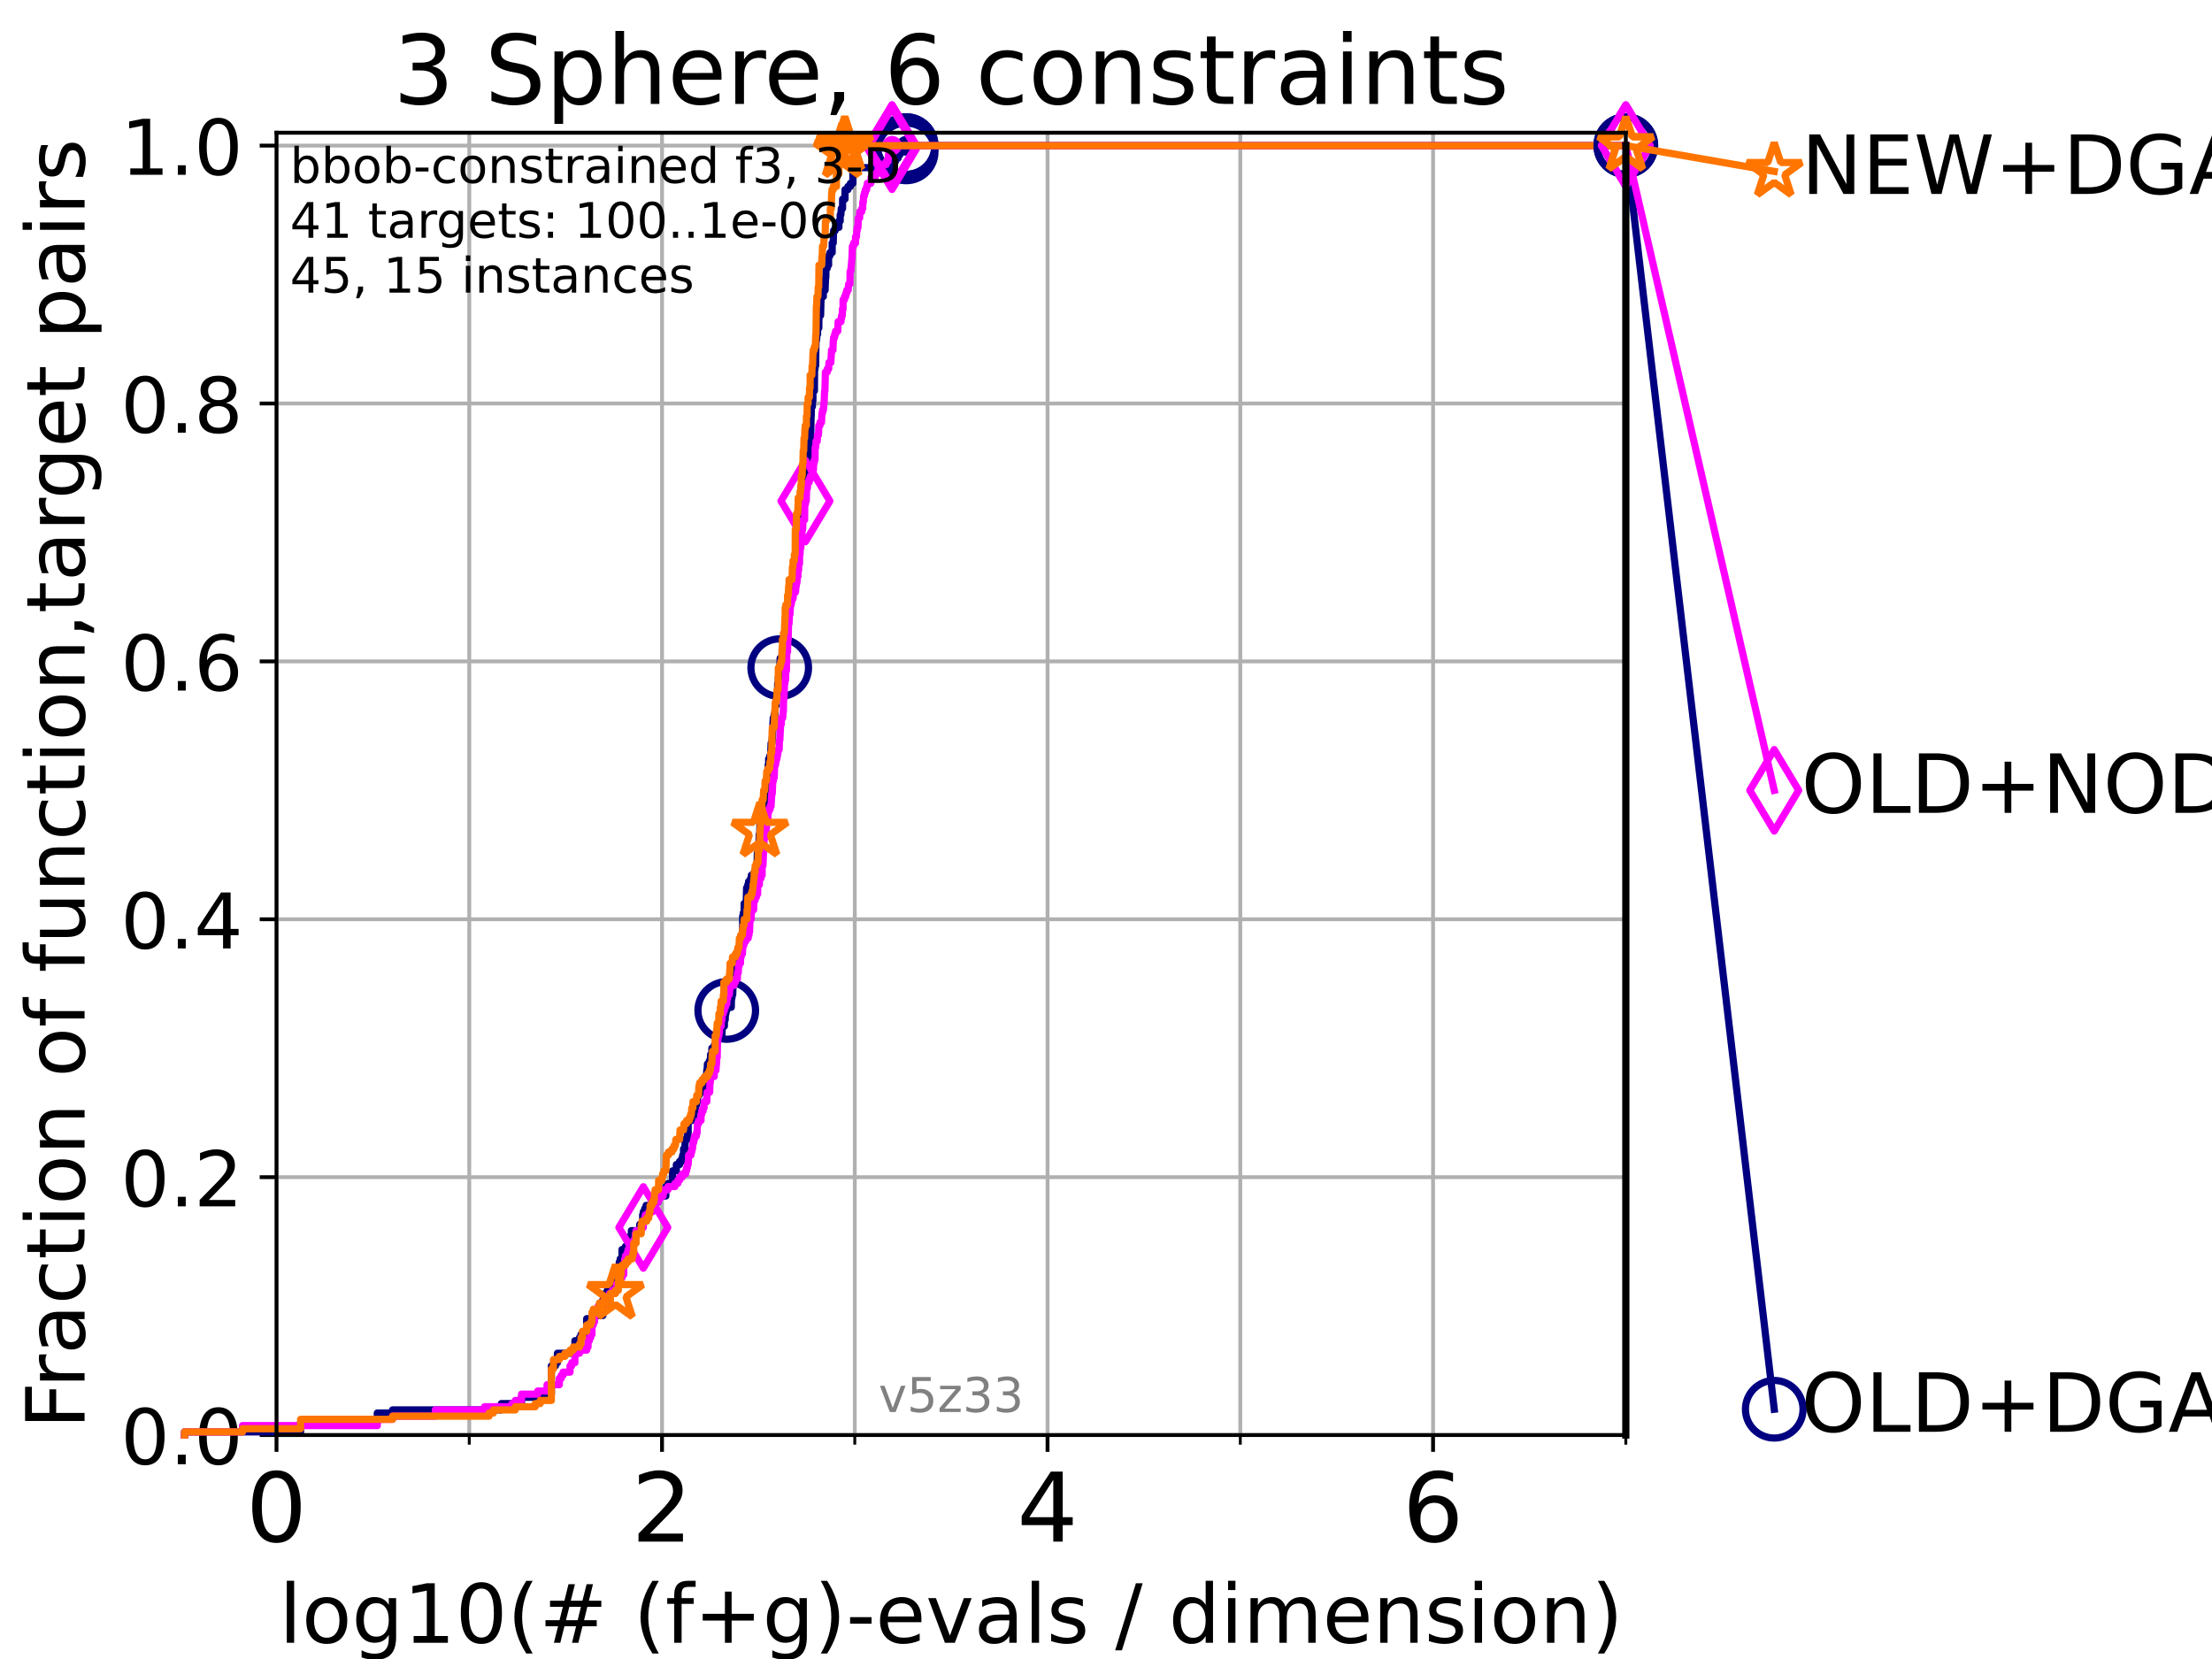 <?xml version="1.0" encoding="utf-8" standalone="no"?>
<!DOCTYPE svg PUBLIC "-//W3C//DTD SVG 1.1//EN"
  "http://www.w3.org/Graphics/SVG/1.1/DTD/svg11.dtd">
<!-- Created with matplotlib (https://matplotlib.org/) -->
<svg height="345.6pt" version="1.1" viewBox="0 0 460.8 345.6" width="460.8pt" xmlns="http://www.w3.org/2000/svg" xmlns:xlink="http://www.w3.org/1999/xlink">
 <defs>
  <style type="text/css">*{stroke-linecap:butt;stroke-linejoin:round;}</style>
 </defs>
 <g id="figure_1">
  <g id="patch_1">
   <path d="M 0 345.6 
L 460.8 345.6 
L 460.8 0 
L 0 0 
z
" style="fill:#ffffff;"/>
  </g>
  <g id="axes_1">
   <g id="patch_2">
    <path d="M 57.6 298.944 
L 338.688 298.944 
L 338.688 27.648 
L 57.6 27.648 
z
" style="fill:#ffffff;"/>
   </g>
   <g id="matplotlib.axis_1">
    <g id="xtick_1">
     <g id="line2d_1">
      <path clip-path="url(#p6e79bb8b21)" d="M 57.6 298.944 
L 57.6 27.648 
" style="fill:none;stroke:#b0b0b0;stroke-linecap:square;stroke-width:0.8;"/>
     </g>
     <g id="line2d_2">
      <defs>
       <path d="M 0 0 
L 0 3.5 
" id="m2eb953d34a" style="stroke:#000000;stroke-width:0.8;"/>
      </defs>
      <g>
       <use style="stroke:#000000;stroke-width:0.8;" x="57.6" xlink:href="#m2eb953d34a" y="298.944"/>
      </g>
     </g>
     <g id="text_1">
      <!-- 0 -->
      <g transform="translate(51.237 321.141)scale(0.2 -0.2)">
       <defs>
        <path d="M 31.781 66.406 
Q 24.172 66.406 20.328 58.906 
Q 16.5 51.422 16.5 36.375 
Q 16.5 21.391 20.328 13.891 
Q 24.172 6.391 31.781 6.391 
Q 39.453 6.391 43.281 13.891 
Q 47.125 21.391 47.125 36.375 
Q 47.125 51.422 43.281 58.906 
Q 39.453 66.406 31.781 66.406 
z
M 31.781 74.219 
Q 44.047 74.219 50.516 64.516 
Q 56.984 54.828 56.984 36.375 
Q 56.984 17.969 50.516 8.266 
Q 44.047 -1.422 31.781 -1.422 
Q 19.531 -1.422 13.062 8.266 
Q 6.594 17.969 6.594 36.375 
Q 6.594 54.828 13.062 64.516 
Q 19.531 74.219 31.781 74.219 
z
" id="DejaVuSans-48"/>
       </defs>
       <use xlink:href="#DejaVuSans-48"/>
      </g>
     </g>
    </g>
    <g id="xtick_2">
     <g id="line2d_3">
      <path clip-path="url(#p6e79bb8b21)" d="M 137.911 298.944 
L 137.911 27.648 
" style="fill:none;stroke:#b0b0b0;stroke-linecap:square;stroke-width:0.8;"/>
     </g>
     <g id="line2d_4">
      <g>
       <use style="stroke:#000000;stroke-width:0.8;" x="137.911" xlink:href="#m2eb953d34a" y="298.944"/>
      </g>
     </g>
     <g id="text_2">
      <!-- 2 -->
      <g transform="translate(131.548 321.141)scale(0.2 -0.2)">
       <defs>
        <path d="M 19.188 8.297 
L 53.609 8.297 
L 53.609 0 
L 7.328 0 
L 7.328 8.297 
Q 12.938 14.109 22.625 23.891 
Q 32.328 33.688 34.812 36.531 
Q 39.547 41.844 41.422 45.531 
Q 43.312 49.219 43.312 52.781 
Q 43.312 58.594 39.234 62.25 
Q 35.156 65.922 28.609 65.922 
Q 23.969 65.922 18.812 64.312 
Q 13.672 62.703 7.812 59.422 
L 7.812 69.391 
Q 13.766 71.781 18.938 73 
Q 24.125 74.219 28.422 74.219 
Q 39.75 74.219 46.484 68.547 
Q 53.219 62.891 53.219 53.422 
Q 53.219 48.922 51.531 44.891 
Q 49.859 40.875 45.406 35.406 
Q 44.188 33.984 37.641 27.219 
Q 31.109 20.453 19.188 8.297 
z
" id="DejaVuSans-50"/>
       </defs>
       <use xlink:href="#DejaVuSans-50"/>
      </g>
     </g>
    </g>
    <g id="xtick_3">
     <g id="line2d_5">
      <path clip-path="url(#p6e79bb8b21)" d="M 218.222 298.944 
L 218.222 27.648 
" style="fill:none;stroke:#b0b0b0;stroke-linecap:square;stroke-width:0.8;"/>
     </g>
     <g id="line2d_6">
      <g>
       <use style="stroke:#000000;stroke-width:0.8;" x="218.222" xlink:href="#m2eb953d34a" y="298.944"/>
      </g>
     </g>
     <g id="text_3">
      <!-- 4 -->
      <g transform="translate(211.859 321.141)scale(0.2 -0.2)">
       <defs>
        <path d="M 37.797 64.312 
L 12.891 25.391 
L 37.797 25.391 
z
M 35.203 72.906 
L 47.609 72.906 
L 47.609 25.391 
L 58.016 25.391 
L 58.016 17.188 
L 47.609 17.188 
L 47.609 0 
L 37.797 0 
L 37.797 17.188 
L 4.891 17.188 
L 4.891 26.703 
z
" id="DejaVuSans-52"/>
       </defs>
       <use xlink:href="#DejaVuSans-52"/>
      </g>
     </g>
    </g>
    <g id="xtick_4">
     <g id="line2d_7">
      <path clip-path="url(#p6e79bb8b21)" d="M 298.533 298.944 
L 298.533 27.648 
" style="fill:none;stroke:#b0b0b0;stroke-linecap:square;stroke-width:0.8;"/>
     </g>
     <g id="line2d_8">
      <g>
       <use style="stroke:#000000;stroke-width:0.8;" x="298.533" xlink:href="#m2eb953d34a" y="298.944"/>
      </g>
     </g>
     <g id="text_4">
      <!-- 6 -->
      <g transform="translate(292.17 321.141)scale(0.2 -0.2)">
       <defs>
        <path d="M 33.016 40.375 
Q 26.375 40.375 22.484 35.828 
Q 18.609 31.297 18.609 23.391 
Q 18.609 15.531 22.484 10.953 
Q 26.375 6.391 33.016 6.391 
Q 39.656 6.391 43.531 10.953 
Q 47.406 15.531 47.406 23.391 
Q 47.406 31.297 43.531 35.828 
Q 39.656 40.375 33.016 40.375 
z
M 52.594 71.297 
L 52.594 62.312 
Q 48.875 64.062 45.094 64.984 
Q 41.312 65.922 37.594 65.922 
Q 27.828 65.922 22.672 59.328 
Q 17.531 52.734 16.797 39.406 
Q 19.672 43.656 24.016 45.922 
Q 28.375 48.188 33.594 48.188 
Q 44.578 48.188 50.953 41.516 
Q 57.328 34.859 57.328 23.391 
Q 57.328 12.156 50.688 5.359 
Q 44.047 -1.422 33.016 -1.422 
Q 20.359 -1.422 13.672 8.266 
Q 6.984 17.969 6.984 36.375 
Q 6.984 53.656 15.188 63.938 
Q 23.391 74.219 37.203 74.219 
Q 40.922 74.219 44.703 73.484 
Q 48.484 72.75 52.594 71.297 
z
" id="DejaVuSans-54"/>
       </defs>
       <use xlink:href="#DejaVuSans-54"/>
      </g>
     </g>
    </g>
    <g id="xtick_5">
     <g id="line2d_9">
      <path clip-path="url(#p6e79bb8b21)" d="M 97.755 298.944 
L 97.755 27.648 
" style="fill:none;stroke:#b0b0b0;stroke-linecap:square;stroke-width:0.8;"/>
     </g>
     <g id="line2d_10">
      <defs>
       <path d="M 0 0 
L 0 2 
" id="m30b4a9923a" style="stroke:#000000;stroke-width:0.6;"/>
      </defs>
      <g>
       <use style="stroke:#000000;stroke-width:0.6;" x="97.755" xlink:href="#m30b4a9923a" y="298.944"/>
      </g>
     </g>
    </g>
    <g id="xtick_6">
     <g id="line2d_11">
      <path clip-path="url(#p6e79bb8b21)" d="M 178.066 298.944 
L 178.066 27.648 
" style="fill:none;stroke:#b0b0b0;stroke-linecap:square;stroke-width:0.8;"/>
     </g>
     <g id="line2d_12">
      <g>
       <use style="stroke:#000000;stroke-width:0.6;" x="178.066" xlink:href="#m30b4a9923a" y="298.944"/>
      </g>
     </g>
    </g>
    <g id="xtick_7">
     <g id="line2d_13">
      <path clip-path="url(#p6e79bb8b21)" d="M 258.377 298.944 
L 258.377 27.648 
" style="fill:none;stroke:#b0b0b0;stroke-linecap:square;stroke-width:0.8;"/>
     </g>
     <g id="line2d_14">
      <g>
       <use style="stroke:#000000;stroke-width:0.6;" x="258.377" xlink:href="#m30b4a9923a" y="298.944"/>
      </g>
     </g>
    </g>
    <g id="xtick_8">
     <g id="line2d_15">
      <path clip-path="url(#p6e79bb8b21)" d="M 338.688 298.944 
L 338.688 27.648 
" style="fill:none;stroke:#b0b0b0;stroke-linecap:square;stroke-width:0.8;"/>
     </g>
     <g id="line2d_16">
      <g>
       <use style="stroke:#000000;stroke-width:0.6;" x="338.688" xlink:href="#m30b4a9923a" y="298.944"/>
      </g>
     </g>
    </g>
    <g id="text_5">
     <!-- log10(# (f+g)-evals / dimension) -->
     <g transform="translate(58.145 342.218)scale(0.17 -0.17)">
      <defs>
       <path d="M 9.422 75.984 
L 18.406 75.984 
L 18.406 0 
L 9.422 0 
z
" id="DejaVuSans-108"/>
       <path d="M 30.609 48.391 
Q 23.391 48.391 19.188 42.75 
Q 14.984 37.109 14.984 27.297 
Q 14.984 17.484 19.156 11.844 
Q 23.344 6.203 30.609 6.203 
Q 37.797 6.203 41.984 11.859 
Q 46.188 17.531 46.188 27.297 
Q 46.188 37.016 41.984 42.703 
Q 37.797 48.391 30.609 48.391 
z
M 30.609 56 
Q 42.328 56 49.016 48.375 
Q 55.719 40.766 55.719 27.297 
Q 55.719 13.875 49.016 6.219 
Q 42.328 -1.422 30.609 -1.422 
Q 18.844 -1.422 12.172 6.219 
Q 5.516 13.875 5.516 27.297 
Q 5.516 40.766 12.172 48.375 
Q 18.844 56 30.609 56 
z
" id="DejaVuSans-111"/>
       <path d="M 45.406 27.984 
Q 45.406 37.75 41.375 43.109 
Q 37.359 48.484 30.078 48.484 
Q 22.859 48.484 18.828 43.109 
Q 14.797 37.75 14.797 27.984 
Q 14.797 18.266 18.828 12.891 
Q 22.859 7.516 30.078 7.516 
Q 37.359 7.516 41.375 12.891 
Q 45.406 18.266 45.406 27.984 
z
M 54.391 6.781 
Q 54.391 -7.172 48.188 -13.984 
Q 42 -20.797 29.203 -20.797 
Q 24.469 -20.797 20.266 -20.094 
Q 16.062 -19.391 12.109 -17.922 
L 12.109 -9.188 
Q 16.062 -11.328 19.922 -12.344 
Q 23.781 -13.375 27.781 -13.375 
Q 36.625 -13.375 41.016 -8.766 
Q 45.406 -4.156 45.406 5.172 
L 45.406 9.625 
Q 42.625 4.781 38.281 2.391 
Q 33.938 0 27.875 0 
Q 17.828 0 11.672 7.656 
Q 5.516 15.328 5.516 27.984 
Q 5.516 40.672 11.672 48.328 
Q 17.828 56 27.875 56 
Q 33.938 56 38.281 53.609 
Q 42.625 51.219 45.406 46.391 
L 45.406 54.688 
L 54.391 54.688 
z
" id="DejaVuSans-103"/>
       <path d="M 12.406 8.297 
L 28.516 8.297 
L 28.516 63.922 
L 10.984 60.406 
L 10.984 69.391 
L 28.422 72.906 
L 38.281 72.906 
L 38.281 8.297 
L 54.391 8.297 
L 54.391 0 
L 12.406 0 
z
" id="DejaVuSans-49"/>
       <path d="M 31 75.875 
Q 24.469 64.656 21.281 53.656 
Q 18.109 42.672 18.109 31.391 
Q 18.109 20.125 21.312 9.062 
Q 24.516 -2 31 -13.188 
L 23.188 -13.188 
Q 15.875 -1.703 12.234 9.375 
Q 8.594 20.453 8.594 31.391 
Q 8.594 42.281 12.203 53.312 
Q 15.828 64.359 23.188 75.875 
z
" id="DejaVuSans-40"/>
       <path d="M 51.125 44 
L 36.922 44 
L 32.812 27.688 
L 47.125 27.688 
z
M 43.797 71.781 
L 38.719 51.516 
L 52.984 51.516 
L 58.109 71.781 
L 65.922 71.781 
L 60.891 51.516 
L 76.125 51.516 
L 76.125 44 
L 58.984 44 
L 54.984 27.688 
L 70.516 27.688 
L 70.516 20.219 
L 53.078 20.219 
L 48 0 
L 40.188 0 
L 45.219 20.219 
L 30.906 20.219 
L 25.875 0 
L 18.016 0 
L 23.094 20.219 
L 7.719 20.219 
L 7.719 27.688 
L 24.906 27.688 
L 29 44 
L 13.281 44 
L 13.281 51.516 
L 30.906 51.516 
L 35.891 71.781 
z
" id="DejaVuSans-35"/>
       <path id="DejaVuSans-32"/>
       <path d="M 37.109 75.984 
L 37.109 68.5 
L 28.516 68.5 
Q 23.688 68.5 21.797 66.547 
Q 19.922 64.594 19.922 59.516 
L 19.922 54.688 
L 34.719 54.688 
L 34.719 47.703 
L 19.922 47.703 
L 19.922 0 
L 10.891 0 
L 10.891 47.703 
L 2.297 47.703 
L 2.297 54.688 
L 10.891 54.688 
L 10.891 58.5 
Q 10.891 67.625 15.141 71.797 
Q 19.391 75.984 28.609 75.984 
z
" id="DejaVuSans-102"/>
       <path d="M 46 62.703 
L 46 35.5 
L 73.188 35.5 
L 73.188 27.203 
L 46 27.203 
L 46 0 
L 37.797 0 
L 37.797 27.203 
L 10.594 27.203 
L 10.594 35.5 
L 37.797 35.5 
L 37.797 62.703 
z
" id="DejaVuSans-43"/>
       <path d="M 8.016 75.875 
L 15.828 75.875 
Q 23.141 64.359 26.781 53.312 
Q 30.422 42.281 30.422 31.391 
Q 30.422 20.453 26.781 9.375 
Q 23.141 -1.703 15.828 -13.188 
L 8.016 -13.188 
Q 14.5 -2 17.703 9.062 
Q 20.906 20.125 20.906 31.391 
Q 20.906 42.672 17.703 53.656 
Q 14.5 64.656 8.016 75.875 
z
" id="DejaVuSans-41"/>
       <path d="M 4.891 31.391 
L 31.203 31.391 
L 31.203 23.391 
L 4.891 23.391 
z
" id="DejaVuSans-45"/>
       <path d="M 56.203 29.594 
L 56.203 25.203 
L 14.891 25.203 
Q 15.484 15.922 20.484 11.062 
Q 25.484 6.203 34.422 6.203 
Q 39.594 6.203 44.453 7.469 
Q 49.312 8.734 54.109 11.281 
L 54.109 2.781 
Q 49.266 0.734 44.188 -0.344 
Q 39.109 -1.422 33.891 -1.422 
Q 20.797 -1.422 13.156 6.188 
Q 5.516 13.812 5.516 26.812 
Q 5.516 40.234 12.766 48.109 
Q 20.016 56 32.328 56 
Q 43.359 56 49.781 48.891 
Q 56.203 41.797 56.203 29.594 
z
M 47.219 32.234 
Q 47.125 39.594 43.094 43.984 
Q 39.062 48.391 32.422 48.391 
Q 24.906 48.391 20.391 44.141 
Q 15.875 39.891 15.188 32.172 
z
" id="DejaVuSans-101"/>
       <path d="M 2.984 54.688 
L 12.5 54.688 
L 29.594 8.797 
L 46.688 54.688 
L 56.203 54.688 
L 35.688 0 
L 23.484 0 
z
" id="DejaVuSans-118"/>
       <path d="M 34.281 27.484 
Q 23.391 27.484 19.188 25 
Q 14.984 22.516 14.984 16.5 
Q 14.984 11.719 18.141 8.906 
Q 21.297 6.109 26.703 6.109 
Q 34.188 6.109 38.703 11.406 
Q 43.219 16.703 43.219 25.484 
L 43.219 27.484 
z
M 52.203 31.203 
L 52.203 0 
L 43.219 0 
L 43.219 8.297 
Q 40.141 3.328 35.547 0.953 
Q 30.953 -1.422 24.312 -1.422 
Q 15.922 -1.422 10.953 3.297 
Q 6 8.016 6 15.922 
Q 6 25.141 12.172 29.828 
Q 18.359 34.516 30.609 34.516 
L 43.219 34.516 
L 43.219 35.406 
Q 43.219 41.609 39.141 45 
Q 35.062 48.391 27.688 48.391 
Q 23 48.391 18.547 47.266 
Q 14.109 46.141 10.016 43.891 
L 10.016 52.203 
Q 14.938 54.109 19.578 55.047 
Q 24.219 56 28.609 56 
Q 40.484 56 46.344 49.844 
Q 52.203 43.703 52.203 31.203 
z
" id="DejaVuSans-97"/>
       <path d="M 44.281 53.078 
L 44.281 44.578 
Q 40.484 46.531 36.375 47.5 
Q 32.281 48.484 27.875 48.484 
Q 21.188 48.484 17.844 46.438 
Q 14.5 44.391 14.5 40.281 
Q 14.5 37.156 16.891 35.375 
Q 19.281 33.594 26.516 31.984 
L 29.594 31.297 
Q 39.156 29.25 43.188 25.516 
Q 47.219 21.781 47.219 15.094 
Q 47.219 7.469 41.188 3.016 
Q 35.156 -1.422 24.609 -1.422 
Q 20.219 -1.422 15.453 -0.562 
Q 10.688 0.297 5.422 2 
L 5.422 11.281 
Q 10.406 8.688 15.234 7.391 
Q 20.062 6.109 24.812 6.109 
Q 31.156 6.109 34.562 8.281 
Q 37.984 10.453 37.984 14.406 
Q 37.984 18.062 35.516 20.016 
Q 33.062 21.969 24.703 23.781 
L 21.578 24.516 
Q 13.234 26.266 9.516 29.906 
Q 5.812 33.547 5.812 39.891 
Q 5.812 47.609 11.281 51.797 
Q 16.75 56 26.812 56 
Q 31.781 56 36.172 55.266 
Q 40.578 54.547 44.281 53.078 
z
" id="DejaVuSans-115"/>
       <path d="M 25.391 72.906 
L 33.688 72.906 
L 8.297 -9.281 
L 0 -9.281 
z
" id="DejaVuSans-47"/>
       <path d="M 45.406 46.391 
L 45.406 75.984 
L 54.391 75.984 
L 54.391 0 
L 45.406 0 
L 45.406 8.203 
Q 42.578 3.328 38.25 0.953 
Q 33.938 -1.422 27.875 -1.422 
Q 17.969 -1.422 11.734 6.484 
Q 5.516 14.406 5.516 27.297 
Q 5.516 40.188 11.734 48.094 
Q 17.969 56 27.875 56 
Q 33.938 56 38.25 53.625 
Q 42.578 51.266 45.406 46.391 
z
M 14.797 27.297 
Q 14.797 17.391 18.875 11.75 
Q 22.953 6.109 30.078 6.109 
Q 37.203 6.109 41.297 11.75 
Q 45.406 17.391 45.406 27.297 
Q 45.406 37.203 41.297 42.844 
Q 37.203 48.484 30.078 48.484 
Q 22.953 48.484 18.875 42.844 
Q 14.797 37.203 14.797 27.297 
z
" id="DejaVuSans-100"/>
       <path d="M 9.422 54.688 
L 18.406 54.688 
L 18.406 0 
L 9.422 0 
z
M 9.422 75.984 
L 18.406 75.984 
L 18.406 64.594 
L 9.422 64.594 
z
" id="DejaVuSans-105"/>
       <path d="M 52 44.188 
Q 55.375 50.25 60.062 53.125 
Q 64.75 56 71.094 56 
Q 79.641 56 84.281 50.016 
Q 88.922 44.047 88.922 33.016 
L 88.922 0 
L 79.891 0 
L 79.891 32.719 
Q 79.891 40.578 77.094 44.375 
Q 74.312 48.188 68.609 48.188 
Q 61.625 48.188 57.562 43.547 
Q 53.516 38.922 53.516 30.906 
L 53.516 0 
L 44.484 0 
L 44.484 32.719 
Q 44.484 40.625 41.703 44.406 
Q 38.922 48.188 33.109 48.188 
Q 26.219 48.188 22.156 43.531 
Q 18.109 38.875 18.109 30.906 
L 18.109 0 
L 9.078 0 
L 9.078 54.688 
L 18.109 54.688 
L 18.109 46.188 
Q 21.188 51.219 25.484 53.609 
Q 29.781 56 35.688 56 
Q 41.656 56 45.828 52.969 
Q 50 49.953 52 44.188 
z
" id="DejaVuSans-109"/>
       <path d="M 54.891 33.016 
L 54.891 0 
L 45.906 0 
L 45.906 32.719 
Q 45.906 40.484 42.875 44.328 
Q 39.844 48.188 33.797 48.188 
Q 26.516 48.188 22.312 43.547 
Q 18.109 38.922 18.109 30.906 
L 18.109 0 
L 9.078 0 
L 9.078 54.688 
L 18.109 54.688 
L 18.109 46.188 
Q 21.344 51.125 25.703 53.562 
Q 30.078 56 35.797 56 
Q 45.219 56 50.047 50.172 
Q 54.891 44.344 54.891 33.016 
z
" id="DejaVuSans-110"/>
      </defs>
      <use xlink:href="#DejaVuSans-108"/>
      <use x="27.783" xlink:href="#DejaVuSans-111"/>
      <use x="88.965" xlink:href="#DejaVuSans-103"/>
      <use x="152.441" xlink:href="#DejaVuSans-49"/>
      <use x="216.064" xlink:href="#DejaVuSans-48"/>
      <use x="279.688" xlink:href="#DejaVuSans-40"/>
      <use x="318.701" xlink:href="#DejaVuSans-35"/>
      <use x="402.49" xlink:href="#DejaVuSans-32"/>
      <use x="434.277" xlink:href="#DejaVuSans-40"/>
      <use x="473.291" xlink:href="#DejaVuSans-102"/>
      <use x="508.496" xlink:href="#DejaVuSans-43"/>
      <use x="592.285" xlink:href="#DejaVuSans-103"/>
      <use x="655.762" xlink:href="#DejaVuSans-41"/>
      <use x="694.775" xlink:href="#DejaVuSans-45"/>
      <use x="730.859" xlink:href="#DejaVuSans-101"/>
      <use x="792.383" xlink:href="#DejaVuSans-118"/>
      <use x="851.562" xlink:href="#DejaVuSans-97"/>
      <use x="912.842" xlink:href="#DejaVuSans-108"/>
      <use x="940.625" xlink:href="#DejaVuSans-115"/>
      <use x="992.725" xlink:href="#DejaVuSans-32"/>
      <use x="1024.512" xlink:href="#DejaVuSans-47"/>
      <use x="1058.203" xlink:href="#DejaVuSans-32"/>
      <use x="1089.99" xlink:href="#DejaVuSans-100"/>
      <use x="1153.467" xlink:href="#DejaVuSans-105"/>
      <use x="1181.25" xlink:href="#DejaVuSans-109"/>
      <use x="1278.662" xlink:href="#DejaVuSans-101"/>
      <use x="1340.186" xlink:href="#DejaVuSans-110"/>
      <use x="1403.564" xlink:href="#DejaVuSans-115"/>
      <use x="1455.664" xlink:href="#DejaVuSans-105"/>
      <use x="1483.447" xlink:href="#DejaVuSans-111"/>
      <use x="1544.629" xlink:href="#DejaVuSans-110"/>
      <use x="1608.008" xlink:href="#DejaVuSans-41"/>
     </g>
    </g>
   </g>
   <g id="matplotlib.axis_2">
    <g id="ytick_1">
     <g id="line2d_17">
      <path clip-path="url(#p6e79bb8b21)" d="M 57.6 298.944 
L 338.688 298.944 
" style="fill:none;stroke:#b0b0b0;stroke-linecap:square;stroke-width:0.8;"/>
     </g>
     <g id="line2d_18">
      <defs>
       <path d="M 0 0 
L -3.5 0 
" id="m6153981486" style="stroke:#000000;stroke-width:0.8;"/>
      </defs>
      <g>
       <use style="stroke:#000000;stroke-width:0.8;" x="57.6" xlink:href="#m6153981486" y="298.944"/>
      </g>
     </g>
     <g id="text_6">
      <!-- 0.0 -->
      <g transform="translate(25.155 305.023)scale(0.16 -0.16)">
       <defs>
        <path d="M 10.688 12.406 
L 21 12.406 
L 21 0 
L 10.688 0 
z
" id="DejaVuSans-46"/>
       </defs>
       <use xlink:href="#DejaVuSans-48"/>
       <use x="63.623" xlink:href="#DejaVuSans-46"/>
       <use x="95.41" xlink:href="#DejaVuSans-48"/>
      </g>
     </g>
    </g>
    <g id="ytick_2">
     <g id="line2d_19">
      <path clip-path="url(#p6e79bb8b21)" d="M 57.6 245.222 
L 338.688 245.222 
" style="fill:none;stroke:#b0b0b0;stroke-linecap:square;stroke-width:0.8;"/>
     </g>
     <g id="line2d_20">
      <g>
       <use style="stroke:#000000;stroke-width:0.8;" x="57.6" xlink:href="#m6153981486" y="245.222"/>
      </g>
     </g>
     <g id="text_7">
      <!-- 0.2 -->
      <g transform="translate(25.155 251.301)scale(0.16 -0.16)">
       <use xlink:href="#DejaVuSans-48"/>
       <use x="63.623" xlink:href="#DejaVuSans-46"/>
       <use x="95.41" xlink:href="#DejaVuSans-50"/>
      </g>
     </g>
    </g>
    <g id="ytick_3">
     <g id="line2d_21">
      <path clip-path="url(#p6e79bb8b21)" d="M 57.6 191.5 
L 338.688 191.5 
" style="fill:none;stroke:#b0b0b0;stroke-linecap:square;stroke-width:0.8;"/>
     </g>
     <g id="line2d_22">
      <g>
       <use style="stroke:#000000;stroke-width:0.8;" x="57.6" xlink:href="#m6153981486" y="191.5"/>
      </g>
     </g>
     <g id="text_8">
      <!-- 0.4 -->
      <g transform="translate(25.155 197.579)scale(0.16 -0.16)">
       <use xlink:href="#DejaVuSans-48"/>
       <use x="63.623" xlink:href="#DejaVuSans-46"/>
       <use x="95.41" xlink:href="#DejaVuSans-52"/>
      </g>
     </g>
    </g>
    <g id="ytick_4">
     <g id="line2d_23">
      <path clip-path="url(#p6e79bb8b21)" d="M 57.6 137.778 
L 338.688 137.778 
" style="fill:none;stroke:#b0b0b0;stroke-linecap:square;stroke-width:0.8;"/>
     </g>
     <g id="line2d_24">
      <g>
       <use style="stroke:#000000;stroke-width:0.8;" x="57.6" xlink:href="#m6153981486" y="137.778"/>
      </g>
     </g>
     <g id="text_9">
      <!-- 0.6 -->
      <g transform="translate(25.155 143.857)scale(0.16 -0.16)">
       <use xlink:href="#DejaVuSans-48"/>
       <use x="63.623" xlink:href="#DejaVuSans-46"/>
       <use x="95.41" xlink:href="#DejaVuSans-54"/>
      </g>
     </g>
    </g>
    <g id="ytick_5">
     <g id="line2d_25">
      <path clip-path="url(#p6e79bb8b21)" d="M 57.6 84.056 
L 338.688 84.056 
" style="fill:none;stroke:#b0b0b0;stroke-linecap:square;stroke-width:0.8;"/>
     </g>
     <g id="line2d_26">
      <g>
       <use style="stroke:#000000;stroke-width:0.8;" x="57.6" xlink:href="#m6153981486" y="84.056"/>
      </g>
     </g>
     <g id="text_10">
      <!-- 0.8 -->
      <g transform="translate(25.155 90.135)scale(0.16 -0.16)">
       <defs>
        <path d="M 31.781 34.625 
Q 24.75 34.625 20.719 30.859 
Q 16.703 27.094 16.703 20.516 
Q 16.703 13.922 20.719 10.156 
Q 24.75 6.391 31.781 6.391 
Q 38.812 6.391 42.859 10.172 
Q 46.922 13.969 46.922 20.516 
Q 46.922 27.094 42.891 30.859 
Q 38.875 34.625 31.781 34.625 
z
M 21.922 38.812 
Q 15.578 40.375 12.031 44.719 
Q 8.5 49.078 8.5 55.328 
Q 8.5 64.062 14.719 69.141 
Q 20.953 74.219 31.781 74.219 
Q 42.672 74.219 48.875 69.141 
Q 55.078 64.062 55.078 55.328 
Q 55.078 49.078 51.531 44.719 
Q 48 40.375 41.703 38.812 
Q 48.828 37.156 52.797 32.312 
Q 56.781 27.484 56.781 20.516 
Q 56.781 9.906 50.312 4.234 
Q 43.844 -1.422 31.781 -1.422 
Q 19.734 -1.422 13.25 4.234 
Q 6.781 9.906 6.781 20.516 
Q 6.781 27.484 10.781 32.312 
Q 14.797 37.156 21.922 38.812 
z
M 18.312 54.391 
Q 18.312 48.734 21.844 45.562 
Q 25.391 42.391 31.781 42.391 
Q 38.141 42.391 41.719 45.562 
Q 45.312 48.734 45.312 54.391 
Q 45.312 60.062 41.719 63.234 
Q 38.141 66.406 31.781 66.406 
Q 25.391 66.406 21.844 63.234 
Q 18.312 60.062 18.312 54.391 
z
" id="DejaVuSans-56"/>
       </defs>
       <use xlink:href="#DejaVuSans-48"/>
       <use x="63.623" xlink:href="#DejaVuSans-46"/>
       <use x="95.41" xlink:href="#DejaVuSans-56"/>
      </g>
     </g>
    </g>
    <g id="ytick_6">
     <g id="line2d_27">
      <path clip-path="url(#p6e79bb8b21)" d="M 57.6 30.334 
L 338.688 30.334 
" style="fill:none;stroke:#b0b0b0;stroke-linecap:square;stroke-width:0.8;"/>
     </g>
     <g id="line2d_28">
      <g>
       <use style="stroke:#000000;stroke-width:0.8;" x="57.6" xlink:href="#m6153981486" y="30.334"/>
      </g>
     </g>
     <g id="text_11">
      <!-- 1.0 -->
      <g transform="translate(25.155 36.413)scale(0.16 -0.16)">
       <use xlink:href="#DejaVuSans-49"/>
       <use x="63.623" xlink:href="#DejaVuSans-46"/>
       <use x="95.41" xlink:href="#DejaVuSans-48"/>
      </g>
     </g>
    </g>
    <g id="text_12">
     <!-- Fraction of function,target pairs -->
     <g transform="translate(17.62 297.681)rotate(-90)scale(0.17 -0.17)">
      <defs>
       <path d="M 9.812 72.906 
L 51.703 72.906 
L 51.703 64.594 
L 19.672 64.594 
L 19.672 43.109 
L 48.578 43.109 
L 48.578 34.812 
L 19.672 34.812 
L 19.672 0 
L 9.812 0 
z
" id="DejaVuSans-70"/>
       <path d="M 41.109 46.297 
Q 39.594 47.172 37.812 47.578 
Q 36.031 48 33.891 48 
Q 26.266 48 22.188 43.047 
Q 18.109 38.094 18.109 28.812 
L 18.109 0 
L 9.078 0 
L 9.078 54.688 
L 18.109 54.688 
L 18.109 46.188 
Q 20.953 51.172 25.484 53.578 
Q 30.031 56 36.531 56 
Q 37.453 56 38.578 55.875 
Q 39.703 55.766 41.062 55.516 
z
" id="DejaVuSans-114"/>
       <path d="M 48.781 52.594 
L 48.781 44.188 
Q 44.969 46.297 41.141 47.344 
Q 37.312 48.391 33.406 48.391 
Q 24.656 48.391 19.812 42.844 
Q 14.984 37.312 14.984 27.297 
Q 14.984 17.281 19.812 11.734 
Q 24.656 6.203 33.406 6.203 
Q 37.312 6.203 41.141 7.25 
Q 44.969 8.297 48.781 10.406 
L 48.781 2.094 
Q 45.016 0.344 40.984 -0.531 
Q 36.969 -1.422 32.422 -1.422 
Q 20.062 -1.422 12.781 6.344 
Q 5.516 14.109 5.516 27.297 
Q 5.516 40.672 12.859 48.328 
Q 20.219 56 33.016 56 
Q 37.156 56 41.109 55.141 
Q 45.062 54.297 48.781 52.594 
z
" id="DejaVuSans-99"/>
       <path d="M 18.312 70.219 
L 18.312 54.688 
L 36.812 54.688 
L 36.812 47.703 
L 18.312 47.703 
L 18.312 18.016 
Q 18.312 11.328 20.141 9.422 
Q 21.969 7.516 27.594 7.516 
L 36.812 7.516 
L 36.812 0 
L 27.594 0 
Q 17.188 0 13.234 3.875 
Q 9.281 7.766 9.281 18.016 
L 9.281 47.703 
L 2.688 47.703 
L 2.688 54.688 
L 9.281 54.688 
L 9.281 70.219 
z
" id="DejaVuSans-116"/>
       <path d="M 8.5 21.578 
L 8.5 54.688 
L 17.484 54.688 
L 17.484 21.922 
Q 17.484 14.156 20.5 10.266 
Q 23.531 6.391 29.594 6.391 
Q 36.859 6.391 41.078 11.031 
Q 45.312 15.672 45.312 23.688 
L 45.312 54.688 
L 54.297 54.688 
L 54.297 0 
L 45.312 0 
L 45.312 8.406 
Q 42.047 3.422 37.719 1 
Q 33.406 -1.422 27.688 -1.422 
Q 18.266 -1.422 13.375 4.438 
Q 8.5 10.297 8.5 21.578 
z
M 31.109 56 
z
" id="DejaVuSans-117"/>
       <path d="M 11.719 12.406 
L 22.016 12.406 
L 22.016 4 
L 14.016 -11.625 
L 7.719 -11.625 
L 11.719 4 
z
" id="DejaVuSans-44"/>
       <path d="M 18.109 8.203 
L 18.109 -20.797 
L 9.078 -20.797 
L 9.078 54.688 
L 18.109 54.688 
L 18.109 46.391 
Q 20.953 51.266 25.266 53.625 
Q 29.594 56 35.594 56 
Q 45.562 56 51.781 48.094 
Q 58.016 40.188 58.016 27.297 
Q 58.016 14.406 51.781 6.484 
Q 45.562 -1.422 35.594 -1.422 
Q 29.594 -1.422 25.266 0.953 
Q 20.953 3.328 18.109 8.203 
z
M 48.688 27.297 
Q 48.688 37.203 44.609 42.844 
Q 40.531 48.484 33.406 48.484 
Q 26.266 48.484 22.188 42.844 
Q 18.109 37.203 18.109 27.297 
Q 18.109 17.391 22.188 11.75 
Q 26.266 6.109 33.406 6.109 
Q 40.531 6.109 44.609 11.75 
Q 48.688 17.391 48.688 27.297 
z
" id="DejaVuSans-112"/>
      </defs>
      <use xlink:href="#DejaVuSans-70"/>
      <use x="50.27" xlink:href="#DejaVuSans-114"/>
      <use x="91.383" xlink:href="#DejaVuSans-97"/>
      <use x="152.662" xlink:href="#DejaVuSans-99"/>
      <use x="207.643" xlink:href="#DejaVuSans-116"/>
      <use x="246.852" xlink:href="#DejaVuSans-105"/>
      <use x="274.635" xlink:href="#DejaVuSans-111"/>
      <use x="335.816" xlink:href="#DejaVuSans-110"/>
      <use x="399.195" xlink:href="#DejaVuSans-32"/>
      <use x="430.982" xlink:href="#DejaVuSans-111"/>
      <use x="492.164" xlink:href="#DejaVuSans-102"/>
      <use x="527.369" xlink:href="#DejaVuSans-32"/>
      <use x="559.156" xlink:href="#DejaVuSans-102"/>
      <use x="594.361" xlink:href="#DejaVuSans-117"/>
      <use x="657.74" xlink:href="#DejaVuSans-110"/>
      <use x="721.119" xlink:href="#DejaVuSans-99"/>
      <use x="776.1" xlink:href="#DejaVuSans-116"/>
      <use x="815.309" xlink:href="#DejaVuSans-105"/>
      <use x="843.092" xlink:href="#DejaVuSans-111"/>
      <use x="904.273" xlink:href="#DejaVuSans-110"/>
      <use x="967.652" xlink:href="#DejaVuSans-44"/>
      <use x="999.439" xlink:href="#DejaVuSans-116"/>
      <use x="1038.648" xlink:href="#DejaVuSans-97"/>
      <use x="1099.928" xlink:href="#DejaVuSans-114"/>
      <use x="1139.291" xlink:href="#DejaVuSans-103"/>
      <use x="1202.768" xlink:href="#DejaVuSans-101"/>
      <use x="1264.291" xlink:href="#DejaVuSans-116"/>
      <use x="1303.5" xlink:href="#DejaVuSans-32"/>
      <use x="1335.287" xlink:href="#DejaVuSans-112"/>
      <use x="1398.764" xlink:href="#DejaVuSans-97"/>
      <use x="1460.043" xlink:href="#DejaVuSans-105"/>
      <use x="1487.826" xlink:href="#DejaVuSans-114"/>
      <use x="1528.939" xlink:href="#DejaVuSans-115"/>
     </g>
    </g>
   </g>
   <g id="line2d_29">
    <defs>
     <path d="M 0 1.5 
C 0.398 1.5 0.779 1.342 1.061 1.061 
C 1.342 0.779 1.5 0.398 1.5 0 
C 1.5 -0.398 1.342 -0.779 1.061 -1.061 
C 0.779 -1.342 0.398 -1.5 0 -1.5 
C -0.398 -1.5 -0.779 -1.342 -1.061 -1.061 
C -1.342 -0.779 -1.5 -0.398 -1.5 0 
C -1.5 0.398 -1.342 0.779 -1.061 1.061 
C -0.779 1.342 -0.398 1.5 0 1.5 
z
" id="mf23b717bcd" style="stroke:#000080;"/>
    </defs>
    <g>
     <use style="fill:#000080;stroke:#000080;" x="188.763" xlink:href="#mf23b717bcd" y="30.334"/>
     <use style="fill:#000080;stroke:#000080;" x="188.763" xlink:href="#mf23b717bcd" y="30.334"/>
    </g>
   </g>
   <g id="line2d_30">
    <path d="M 38.441 298.944 
L 38.441 298.289 
L 62.617 298.289 
L 62.617 296.323 
L 78.596 296.323 
L 78.596 294.358 
L 81.776 294.358 
L 81.776 293.703 
L 104.435 293.703 
L 104.435 292.393 
L 108.64 292.393 
L 108.64 291.082 
L 113.501 291.082 
L 113.501 290.427 
L 114.86 290.427 
L 114.86 284.531 
L 115.711 284.531 
L 115.711 283.876 
L 116.122 283.876 
L 116.122 281.91 
L 119.768 281.91 
L 119.768 279.29 
L 120.728 279.29 
L 120.728 278.634 
L 121.037 278.634 
L 121.037 277.979 
L 122.22 277.979 
L 122.22 274.704 
L 123.856 274.704 
L 123.856 274.048 
L 125.589 274.048 
L 125.589 270.773 
L 126.054 270.773 
L 126.054 269.462 
L 126.507 269.462 
L 126.507 268.807 
L 127.165 268.807 
L 127.165 268.152 
L 127.379 268.152 
L 127.379 267.497 
L 128.21 267.497 
L 128.21 264.876 
L 128.411 264.876 
L 128.411 264.221 
L 129.002 264.221 
L 129.002 262.911 
L 129.195 262.911 
L 129.195 262.256 
L 129.574 262.256 
L 129.574 260.29 
L 130.309 260.29 
L 130.309 259.635 
L 131.013 259.635 
L 131.013 257.67 
L 131.524 257.67 
L 131.524 256.36 
L 133.277 256.36 
L 133.277 255.049 
L 133.873 255.049 
L 133.873 253.084 
L 134.019 253.084 
L 134.019 252.429 
L 134.308 252.429 
L 134.308 251.773 
L 134.591 251.773 
L 134.591 251.118 
L 136.202 251.118 
L 136.202 250.463 
L 137.077 250.463 
L 137.077 249.153 
L 138.706 249.153 
L 138.706 247.187 
L 139.145 247.187 
L 139.145 246.532 
L 140.094 246.532 
L 140.094 243.912 
L 140.896 243.912 
L 140.896 242.601 
L 141.568 242.601 
L 141.568 241.946 
L 142.033 241.946 
L 142.033 241.291 
L 142.216 241.291 
L 142.216 240.636 
L 142.397 240.636 
L 142.397 239.326 
L 142.664 239.326 
L 142.753 237.36 
L 143.187 237.36 
L 143.187 236.05 
L 143.358 236.05 
L 143.358 233.429 
L 144.108 233.429 
L 144.108 232.774 
L 144.59 232.774 
L 144.59 231.464 
L 144.904 231.464 
L 144.904 230.154 
L 145.136 230.154 
L 145.136 229.499 
L 145.289 229.499 
L 145.289 228.188 
L 145.666 228.188 
L 145.666 227.533 
L 146.252 227.533 
L 146.252 226.223 
L 146.819 226.223 
L 146.819 225.568 
L 146.958 225.568 
L 146.958 224.912 
L 147.165 224.912 
L 147.233 222.947 
L 147.301 222.947 
L 147.369 221.637 
L 147.77 221.637 
L 147.77 220.982 
L 147.967 220.982 
L 148.032 219.671 
L 148.29 219.671 
L 148.29 218.361 
L 148.796 218.361 
L 148.796 217.706 
L 149.043 217.706 
L 149.043 217.051 
L 149.287 217.051 
L 149.287 216.396 
L 149.941 216.396 
L 149.941 215.74 
L 150.401 215.74 
L 150.458 213.775 
L 150.905 213.775 
L 150.905 212.465 
L 151.07 212.465 
L 151.124 211.154 
L 151.233 211.154 
L 151.233 210.499 
L 151.395 210.499 
L 151.395 209.844 
L 152.335 209.844 
L 152.386 207.879 
L 152.487 207.879 
L 152.487 207.224 
L 152.637 207.224 
L 152.737 204.603 
L 152.786 204.603 
L 152.786 203.948 
L 152.934 203.948 
L 152.934 203.293 
L 153.081 203.293 
L 153.178 201.982 
L 153.562 201.982 
L 153.562 200.672 
L 153.937 200.672 
L 154.029 198.707 
L 154.075 198.707 
L 154.075 198.052 
L 154.304 198.052 
L 154.395 194.776 
L 154.708 194.776 
L 154.708 190.845 
L 154.841 190.845 
L 154.841 190.19 
L 155.016 190.19 
L 155.016 188.224 
L 155.446 188.224 
L 155.531 184.949 
L 155.783 184.949 
L 155.783 184.293 
L 155.95 184.293 
L 155.95 183.638 
L 156.358 183.638 
L 156.358 182.983 
L 156.519 182.983 
L 156.519 182.328 
L 157.109 182.328 
L 157.109 181.673 
L 157.339 181.673 
L 157.339 181.018 
L 157.491 181.018 
L 157.491 180.363 
L 157.717 180.363 
L 157.754 177.742 
L 157.939 177.742 
L 157.976 175.777 
L 158.086 175.777 
L 158.159 173.811 
L 158.268 173.811 
L 158.304 171.846 
L 158.519 171.846 
L 158.591 170.535 
L 159.046 170.535 
L 159.046 169.88 
L 159.218 169.88 
L 159.321 167.26 
L 159.423 167.26 
L 159.423 165.949 
L 159.591 165.949 
L 159.591 163.984 
L 159.791 163.984 
L 159.858 162.018 
L 159.923 162.018 
L 160.022 159.398 
L 160.12 159.398 
L 160.12 158.088 
L 160.378 158.088 
L 160.378 157.432 
L 160.538 157.432 
L 160.633 154.812 
L 160.821 154.812 
L 160.884 153.502 
L 160.946 153.502 
L 161.039 150.226 
L 161.07 150.226 
L 161.07 149.571 
L 161.253 149.571 
L 161.253 148.916 
L 161.435 148.916 
L 161.496 146.95 
L 161.705 146.95 
L 161.705 145.64 
L 161.853 145.64 
L 161.912 144.33 
L 161.999 144.33 
L 161.999 142.364 
L 162.145 142.364 
L 162.145 141.054 
L 162.346 141.054 
L 162.432 139.088 
L 162.461 139.088 
L 162.517 137.123 
L 162.938 137.123 
L 162.938 135.157 
L 163.103 135.157 
L 163.103 134.502 
L 163.24 134.502 
L 163.294 132.537 
L 163.59 132.537 
L 163.696 131.227 
L 163.775 131.227 
L 163.775 130.571 
L 163.959 130.571 
L 164.063 127.951 
L 164.27 127.951 
L 164.346 125.985 
L 164.448 125.985 
L 164.549 124.02 
L 164.899 124.02 
L 164.949 121.399 
L 165.047 121.399 
L 165.047 120.744 
L 165.507 120.744 
L 165.531 118.779 
L 165.65 118.779 
L 165.65 116.813 
L 165.838 116.813 
L 165.838 116.158 
L 166.002 116.158 
L 166.048 113.538 
L 166.163 113.538 
L 166.163 112.227 
L 166.595 112.227 
L 166.595 110.917 
L 166.751 110.917 
L 166.774 109.607 
L 167.06 109.607 
L 167.06 107.641 
L 167.32 107.641 
L 167.363 105.676 
L 167.471 105.676 
L 167.577 103.71 
L 167.619 103.71 
L 167.725 100.435 
L 167.788 100.435 
L 167.871 98.469 
L 167.934 98.469 
L 167.934 97.814 
L 168.12 97.814 
L 168.12 97.159 
L 168.446 97.159 
L 168.526 93.228 
L 168.587 93.228 
L 168.587 92.573 
L 168.766 92.573 
L 168.766 91.263 
L 168.884 91.263 
L 168.963 86.677 
L 169.002 86.677 
L 169.002 84.711 
L 169.235 84.711 
L 169.254 83.401 
L 169.351 83.401 
L 169.351 81.435 
L 169.655 81.435 
L 169.692 76.849 
L 169.786 76.849 
L 169.786 76.194 
L 169.916 76.194 
L 169.99 70.953 
L 170.082 70.953 
L 170.192 69.643 
L 170.32 69.643 
L 170.32 68.333 
L 170.572 68.333 
L 170.607 65.712 
L 170.943 65.712 
L 171.048 61.781 
L 171.511 61.781 
L 171.511 60.471 
L 171.879 60.471 
L 171.978 57.85 
L 172.028 57.85 
L 172.077 55.885 
L 172.321 55.885 
L 172.321 55.23 
L 172.61 55.23 
L 172.61 53.264 
L 172.909 53.264 
L 172.909 52.609 
L 173.357 52.609 
L 173.357 50.644 
L 173.569 50.644 
L 173.659 48.023 
L 174 48.023 
L 174 47.368 
L 174.761 47.368 
L 174.761 46.058 
L 175.026 46.058 
L 175.026 44.747 
L 175.164 44.747 
L 175.259 43.437 
L 175.517 43.437 
L 175.53 41.472 
L 176.034 41.472 
L 176.034 39.506 
L 176.637 39.506 
L 176.637 38.851 
L 177.147 38.851 
L 177.147 38.196 
L 177.666 38.196 
L 177.666 34.92 
L 186.219 34.92 
L 186.219 33.61 
L 186.565 33.61 
L 186.565 32.955 
L 187.086 32.955 
L 187.086 32.3 
L 187.436 32.3 
L 187.436 31.644 
L 188.763 31.644 
L 188.763 30.334 
L 338.688 30.334 
L 338.688 30.334 
" style="fill:none;stroke:#000080;stroke-linecap:square;stroke-width:1.5;"/>
   </g>
   <g id="line2d_31">
    <defs>
     <path d="M 0 6 
C 1.591 6 3.117 5.368 4.243 4.243 
C 5.368 3.117 6 1.591 6 0 
C 6 -1.591 5.368 -3.117 4.243 -4.243 
C 3.117 -5.368 1.591 -6 0 -6 
C -1.591 -6 -3.117 -5.368 -4.243 -4.243 
C -5.368 -3.117 -6 -1.591 -6 0 
C -6 1.591 -5.368 3.117 -4.243 4.243 
C -3.117 5.368 -1.591 6 0 6 
z
" id="m5faa5e1654" style="stroke:#000080;stroke-width:1.5;"/>
    </defs>
    <g>
     <use style="fill-opacity:0;stroke:#000080;stroke-width:1.5;" x="151.395" xlink:href="#m5faa5e1654" y="210.499"/>
     <use style="fill-opacity:0;stroke:#000080;stroke-width:1.5;" x="162.432" xlink:href="#m5faa5e1654" y="139.088"/>
     <use style="fill-opacity:0;stroke:#000080;stroke-width:1.5;" x="188.763" xlink:href="#m5faa5e1654" y="31.644"/>
     <use style="fill-opacity:0;stroke:#000080;stroke-width:1.5;" x="188.763" xlink:href="#m5faa5e1654" y="30.334"/>
     <use style="fill-opacity:0;stroke:#000080;stroke-width:1.5;" x="188.763" xlink:href="#m5faa5e1654" y="30.334"/>
     <use style="fill-opacity:0;stroke:#000080;stroke-width:1.5;" x="338.688" xlink:href="#m5faa5e1654" y="30.334"/>
    </g>
   </g>
   <g id="line2d_32">
    <path style="fill:none;stroke:#000080;stroke-linecap:square;stroke-width:1.5;"/>
    <g/>
   </g>
   <g id="line2d_33">
    <defs>
     <path d="M 0 1.5 
C 0.398 1.5 0.779 1.342 1.061 1.061 
C 1.342 0.779 1.5 0.398 1.5 0 
C 1.5 -0.398 1.342 -0.779 1.061 -1.061 
C 0.779 -1.342 0.398 -1.5 0 -1.5 
C -0.398 -1.5 -0.779 -1.342 -1.061 -1.061 
C -1.342 -0.779 -1.5 -0.398 -1.5 0 
C -1.5 0.398 -1.342 0.779 -1.061 1.061 
C -0.779 1.342 -0.398 1.5 0 1.5 
z
" id="m22af8fb1fc" style="stroke:#ff00ff;"/>
    </defs>
    <g>
     <use style="fill:#ff00ff;stroke:#ff00ff;" x="185.821" xlink:href="#m22af8fb1fc" y="30.334"/>
     <use style="fill:#ff00ff;stroke:#ff00ff;" x="185.821" xlink:href="#m22af8fb1fc" y="30.334"/>
    </g>
   </g>
   <g id="line2d_34">
    <path d="M 38.441 298.944 
L 38.441 298.289 
L 50.529 298.289 
L 50.529 296.979 
L 78.596 296.979 
L 78.596 295.668 
L 81.776 295.668 
L 81.776 295.013 
L 90.684 295.013 
L 90.684 293.703 
L 100.935 293.703 
L 100.935 293.048 
L 106.664 293.048 
L 106.664 292.393 
L 107.348 292.393 
L 107.348 291.737 
L 108.64 291.737 
L 108.64 290.427 
L 112.026 290.427 
L 112.026 289.772 
L 113.966 289.772 
L 113.966 288.462 
L 116.523 288.462 
L 116.523 287.151 
L 116.914 287.151 
L 116.914 286.496 
L 117.298 286.496 
L 117.298 285.841 
L 118.752 285.841 
L 118.752 284.531 
L 119.097 284.531 
L 119.097 283.876 
L 119.768 283.876 
L 119.768 281.91 
L 120.728 281.91 
L 120.728 281.255 
L 122.22 281.255 
L 122.22 280.6 
L 122.503 280.6 
L 122.503 279.29 
L 122.782 279.29 
L 122.782 278.634 
L 123.057 278.634 
L 123.057 277.979 
L 123.327 277.979 
L 123.327 276.014 
L 123.594 276.014 
L 123.594 275.359 
L 123.856 275.359 
L 123.856 274.048 
L 124.114 274.048 
L 124.114 272.738 
L 124.62 272.738 
L 124.62 272.083 
L 125.111 272.083 
L 125.111 271.428 
L 126.054 271.428 
L 126.054 270.773 
L 126.507 270.773 
L 126.507 270.118 
L 126.948 270.118 
L 126.948 269.462 
L 127.59 269.462 
L 127.59 268.807 
L 128.411 268.807 
L 128.411 267.497 
L 129.002 267.497 
L 129.002 266.842 
L 129.195 266.842 
L 129.195 266.187 
L 129.574 266.187 
L 129.574 265.532 
L 129.945 265.532 
L 129.945 263.566 
L 130.128 263.566 
L 130.128 262.256 
L 130.309 262.256 
L 130.309 261.601 
L 130.665 261.601 
L 130.665 260.946 
L 130.84 260.946 
L 130.84 260.29 
L 131.355 260.29 
L 131.355 259.635 
L 131.856 259.635 
L 131.856 258.98 
L 132.02 258.98 
L 132.02 258.325 
L 132.343 258.325 
L 132.343 257.015 
L 132.502 257.015 
L 132.502 256.36 
L 133.578 256.36 
L 133.578 255.704 
L 134.019 255.704 
L 134.019 254.394 
L 134.308 254.394 
L 134.308 253.739 
L 134.45 253.739 
L 134.45 253.084 
L 135.145 253.084 
L 135.145 252.429 
L 135.944 252.429 
L 135.944 251.773 
L 136.583 251.773 
L 136.583 250.463 
L 137.077 250.463 
L 137.077 249.808 
L 137.439 249.808 
L 137.439 249.153 
L 138.142 249.153 
L 138.142 248.498 
L 138.256 248.498 
L 138.256 247.843 
L 139.145 247.843 
L 139.145 247.187 
L 140.599 247.187 
L 140.599 246.532 
L 141.187 246.532 
L 141.187 245.877 
L 141.568 245.877 
L 141.568 245.222 
L 142.125 245.222 
L 142.125 244.567 
L 142.84 244.567 
L 142.84 243.912 
L 143.015 243.912 
L 143.015 243.257 
L 143.187 243.257 
L 143.187 242.601 
L 143.358 242.601 
L 143.443 240.636 
L 143.944 240.636 
L 143.944 239.981 
L 144.108 239.981 
L 144.108 239.326 
L 144.27 239.326 
L 144.351 238.015 
L 144.511 238.015 
L 144.511 237.36 
L 144.669 237.36 
L 144.669 236.705 
L 145.059 236.705 
L 145.059 236.05 
L 145.213 236.05 
L 145.289 234.085 
L 145.516 234.085 
L 145.516 233.429 
L 146.035 233.429 
L 146.035 232.119 
L 146.18 232.119 
L 146.18 231.464 
L 146.467 231.464 
L 146.467 230.809 
L 146.679 230.809 
L 146.679 229.499 
L 147.233 229.499 
L 147.301 227.533 
L 147.835 227.533 
L 147.901 225.568 
L 147.967 225.568 
L 148.032 224.257 
L 148.796 224.257 
L 148.796 222.947 
L 149.165 222.947 
L 149.226 221.637 
L 149.287 221.637 
L 149.287 220.326 
L 149.408 220.326 
L 149.468 217.051 
L 149.527 217.051 
L 149.587 215.74 
L 149.765 215.74 
L 149.765 215.085 
L 149.882 215.085 
L 149.882 213.775 
L 150.23 213.775 
L 150.23 212.465 
L 150.401 212.465 
L 150.401 211.154 
L 150.683 211.154 
L 150.683 210.499 
L 150.905 210.499 
L 150.905 209.844 
L 151.124 209.844 
L 151.124 209.189 
L 151.395 209.189 
L 151.502 207.879 
L 151.608 207.879 
L 151.608 207.224 
L 151.923 207.224 
L 152.027 205.913 
L 152.13 205.913 
L 152.13 205.258 
L 152.934 205.258 
L 152.934 204.603 
L 153.178 204.603 
L 153.178 203.948 
L 153.609 203.948 
L 153.609 202.638 
L 153.797 202.638 
L 153.844 201.327 
L 153.937 201.327 
L 153.937 200.672 
L 154.258 200.672 
L 154.258 199.362 
L 154.395 199.362 
L 154.395 198.707 
L 154.663 198.707 
L 154.708 197.396 
L 154.796 197.396 
L 154.796 196.741 
L 155.016 196.741 
L 155.016 196.086 
L 155.361 196.086 
L 155.361 195.431 
L 155.867 195.431 
L 155.867 194.776 
L 156.032 194.776 
L 156.032 194.121 
L 156.155 194.121 
L 156.236 191.5 
L 156.479 191.5 
L 156.559 189.535 
L 156.992 189.535 
L 157.07 187.569 
L 157.301 187.569 
L 157.301 186.914 
L 157.567 186.914 
L 157.567 186.259 
L 157.828 186.259 
L 157.865 184.293 
L 158.195 184.293 
L 158.195 182.983 
L 158.519 182.983 
L 158.519 182.328 
L 158.767 182.328 
L 158.767 180.363 
L 158.942 180.363 
L 159.046 177.742 
L 159.081 177.742 
L 159.184 174.466 
L 159.389 174.466 
L 159.389 173.811 
L 159.524 173.811 
L 159.625 172.501 
L 159.658 172.501 
L 159.758 171.191 
L 159.923 171.191 
L 160.022 169.225 
L 160.12 169.225 
L 160.12 168.57 
L 160.442 168.57 
L 160.442 167.915 
L 160.633 167.915 
L 160.727 165.949 
L 160.759 165.949 
L 160.759 165.294 
L 160.884 165.294 
L 160.977 162.674 
L 161.1 162.674 
L 161.1 162.018 
L 161.284 162.018 
L 161.375 159.398 
L 161.556 159.398 
L 161.556 158.743 
L 161.675 158.743 
L 161.675 158.088 
L 161.853 158.088 
L 161.853 157.432 
L 161.97 157.432 
L 161.97 156.777 
L 162.087 156.777 
L 162.087 156.122 
L 162.318 156.122 
L 162.375 154.157 
L 162.461 154.157 
L 162.546 152.191 
L 162.574 152.191 
L 162.574 150.881 
L 162.771 150.881 
L 162.771 149.571 
L 163.048 149.571 
L 163.158 148.26 
L 163.185 148.26 
L 163.24 145.64 
L 163.321 145.64 
L 163.429 142.364 
L 163.51 142.364 
L 163.51 141.709 
L 163.643 141.709 
L 163.696 139.743 
L 163.828 139.743 
L 163.907 135.813 
L 164.063 135.813 
L 164.115 133.192 
L 164.192 133.192 
L 164.27 129.916 
L 164.372 129.916 
L 164.474 127.951 
L 164.575 127.951 
L 164.675 125.985 
L 164.825 125.985 
L 164.825 125.33 
L 164.949 125.33 
L 164.949 124.675 
L 165.218 124.675 
L 165.315 123.365 
L 165.721 123.365 
L 165.815 122.055 
L 165.885 122.055 
L 165.885 121.399 
L 166.025 121.399 
L 166.094 120.089 
L 166.232 120.089 
L 166.232 118.779 
L 166.369 118.779 
L 166.369 117.469 
L 166.55 117.469 
L 166.573 115.503 
L 166.662 115.503 
L 166.707 114.193 
L 166.818 114.193 
L 166.929 112.227 
L 167.038 112.227 
L 167.104 110.262 
L 167.212 110.262 
L 167.277 108.296 
L 167.619 108.296 
L 167.64 105.021 
L 167.788 105.021 
L 167.788 104.366 
L 167.955 104.366 
L 168.038 101.745 
L 168.182 101.745 
L 168.284 100.435 
L 168.587 100.435 
L 168.587 99.78 
L 168.825 99.78 
L 168.825 99.124 
L 169.235 99.124 
L 169.235 98.469 
L 169.351 98.469 
L 169.351 97.814 
L 169.465 97.814 
L 169.484 96.504 
L 169.598 96.504 
L 169.598 95.849 
L 169.786 95.849 
L 169.805 93.228 
L 169.916 93.228 
L 169.99 91.918 
L 170.247 91.918 
L 170.283 90.608 
L 170.5 90.608 
L 170.572 88.642 
L 170.82 88.642 
L 170.82 87.987 
L 171.134 87.987 
L 171.238 86.022 
L 171.358 86.022 
L 171.358 85.366 
L 171.545 85.366 
L 171.629 84.056 
L 171.679 84.056 
L 171.78 81.435 
L 171.846 81.435 
L 171.946 77.505 
L 172.337 77.505 
L 172.337 76.849 
L 172.626 76.849 
L 172.673 75.539 
L 173.08 75.539 
L 173.188 73.574 
L 173.219 73.574 
L 173.219 72.919 
L 173.523 72.919 
L 173.584 70.953 
L 173.644 70.953 
L 173.644 70.298 
L 173.867 70.298 
L 173.867 69.643 
L 174.058 69.643 
L 174.058 68.988 
L 174.52 68.988 
L 174.591 67.022 
L 175.191 67.022 
L 175.191 66.367 
L 175.314 66.367 
L 175.314 65.712 
L 175.477 65.712 
L 175.477 64.402 
L 175.624 64.402 
L 175.624 62.436 
L 175.929 62.436 
L 175.929 61.781 
L 176.19 61.781 
L 176.19 61.126 
L 176.383 61.126 
L 176.383 60.471 
L 176.688 60.471 
L 176.788 59.161 
L 177.061 59.161 
L 177.086 56.54 
L 177.233 56.54 
L 177.33 55.23 
L 177.354 55.23 
L 177.451 53.919 
L 177.475 53.919 
L 177.571 51.299 
L 177.809 51.299 
L 177.809 50.644 
L 178.217 50.644 
L 178.217 49.333 
L 178.423 49.333 
L 178.48 48.023 
L 178.57 48.023 
L 178.57 47.368 
L 178.739 47.368 
L 178.784 45.402 
L 179.082 45.402 
L 179.104 44.092 
L 179.526 44.092 
L 179.526 43.437 
L 179.728 43.437 
L 179.728 42.127 
L 179.844 42.127 
L 179.897 40.816 
L 180.074 40.816 
L 180.074 40.161 
L 180.27 40.161 
L 180.27 39.506 
L 180.534 39.506 
L 180.534 38.851 
L 180.685 38.851 
L 180.685 38.196 
L 181.4 38.196 
L 181.477 36.886 
L 182.317 36.886 
L 182.317 36.23 
L 182.802 36.23 
L 182.802 35.575 
L 183.291 35.575 
L 183.351 34.265 
L 184.618 34.265 
L 184.618 33.61 
L 184.997 33.61 
L 185.06 32.3 
L 185.672 32.3 
L 185.762 30.989 
L 185.821 30.989 
L 185.821 30.334 
L 338.688 30.334 
L 338.688 30.334 
" style="fill:none;stroke:#ff00ff;stroke-linecap:square;stroke-width:1.5;"/>
   </g>
   <g id="line2d_35">
    <defs>
     <path d="M -0 8.485 
L 5.091 0 
L 0 -8.485 
L -5.091 -0 
z
" id="m6a64acb942" style="stroke:#ff00ff;stroke-linejoin:miter;stroke-width:1.5;"/>
    </defs>
    <g>
     <use style="fill-opacity:0;stroke:#ff00ff;stroke-linejoin:miter;stroke-width:1.5;" x="134.019" xlink:href="#m6a64acb942" y="255.704"/>
     <use style="fill-opacity:0;stroke:#ff00ff;stroke-linejoin:miter;stroke-width:1.5;" x="167.788" xlink:href="#m6a64acb942" y="104.366"/>
     <use style="fill-opacity:0;stroke:#ff00ff;stroke-linejoin:miter;stroke-width:1.5;" x="185.821" xlink:href="#m6a64acb942" y="30.989"/>
     <use style="fill-opacity:0;stroke:#ff00ff;stroke-linejoin:miter;stroke-width:1.5;" x="185.821" xlink:href="#m6a64acb942" y="30.334"/>
     <use style="fill-opacity:0;stroke:#ff00ff;stroke-linejoin:miter;stroke-width:1.5;" x="185.821" xlink:href="#m6a64acb942" y="30.334"/>
     <use style="fill-opacity:0;stroke:#ff00ff;stroke-linejoin:miter;stroke-width:1.5;" x="338.688" xlink:href="#m6a64acb942" y="30.334"/>
    </g>
   </g>
   <g id="line2d_36">
    <path style="fill:none;stroke:#ff00ff;stroke-linecap:square;stroke-width:1.5;"/>
    <g/>
   </g>
   <g id="line2d_37">
    <defs>
     <path d="M 0 1.5 
C 0.398 1.5 0.779 1.342 1.061 1.061 
C 1.342 0.779 1.5 0.398 1.5 0 
C 1.5 -0.398 1.342 -0.779 1.061 -1.061 
C 0.779 -1.342 0.398 -1.5 0 -1.5 
C -0.398 -1.5 -0.779 -1.342 -1.061 -1.061 
C -1.342 -0.779 -1.5 -0.398 -1.5 0 
C -1.5 0.398 -1.342 0.779 -1.061 1.061 
C -0.779 1.342 -0.398 1.5 0 1.5 
z
" id="m38067b6041" style="stroke:#ff7500;"/>
    </defs>
    <g>
     <use style="fill:#ff7500;stroke:#ff7500;" x="175.982" xlink:href="#m38067b6041" y="30.334"/>
     <use style="fill:#ff7500;stroke:#ff7500;" x="175.982" xlink:href="#m38067b6041" y="30.334"/>
    </g>
   </g>
   <g id="line2d_38">
    <path d="M 38.441 298.944 
L 38.441 298.289 
L 50.529 298.289 
L 50.529 297.634 
L 62.617 297.634 
L 62.617 295.668 
L 81.776 295.668 
L 81.776 295.013 
L 101.878 295.013 
L 101.878 294.358 
L 102.772 294.358 
L 102.772 293.703 
L 107.348 293.703 
L 107.348 293.048 
L 111.506 293.048 
L 111.506 292.393 
L 112.532 292.393 
L 112.532 291.737 
L 114.86 291.737 
L 114.86 285.186 
L 115.291 285.186 
L 115.291 283.22 
L 116.523 283.22 
L 116.523 282.565 
L 117.673 282.565 
L 117.673 281.91 
L 118.752 281.91 
L 118.752 281.255 
L 119.436 281.255 
L 119.436 280.6 
L 120.728 280.6 
L 120.728 279.945 
L 121.037 279.945 
L 121.037 278.634 
L 121.34 278.634 
L 121.34 277.324 
L 122.22 277.324 
L 122.22 276.014 
L 123.057 276.014 
L 123.057 275.359 
L 123.327 275.359 
L 123.327 273.393 
L 123.594 273.393 
L 123.594 272.738 
L 124.867 272.738 
L 124.867 271.428 
L 126.729 271.428 
L 126.729 270.773 
L 127.165 270.773 
L 127.165 269.462 
L 128.21 269.462 
L 128.21 268.807 
L 128.808 268.807 
L 128.808 266.187 
L 129.002 266.187 
L 129.002 265.532 
L 129.386 265.532 
L 129.386 264.221 
L 129.574 264.221 
L 129.574 263.566 
L 130.309 263.566 
L 130.309 262.911 
L 130.84 262.911 
L 130.84 262.256 
L 131.691 262.256 
L 131.691 261.601 
L 131.856 261.601 
L 131.856 260.946 
L 132.02 260.946 
L 132.02 258.98 
L 132.502 258.98 
L 132.502 257.015 
L 133.578 257.015 
L 133.578 255.049 
L 133.726 255.049 
L 133.726 254.394 
L 134.731 254.394 
L 134.731 253.739 
L 135.145 253.739 
L 135.145 253.084 
L 135.281 253.084 
L 135.281 252.429 
L 135.415 252.429 
L 135.415 251.118 
L 135.813 251.118 
L 135.813 250.463 
L 136.202 250.463 
L 136.202 249.808 
L 136.33 249.808 
L 136.33 248.498 
L 136.457 248.498 
L 136.457 247.843 
L 137.199 247.843 
L 137.199 245.877 
L 137.911 245.877 
L 137.911 245.222 
L 138.027 245.222 
L 138.027 244.567 
L 138.256 244.567 
L 138.256 243.912 
L 138.706 243.912 
L 138.817 240.636 
L 139.253 240.636 
L 139.253 239.981 
L 139.991 239.981 
L 139.991 239.326 
L 140.399 239.326 
L 140.399 238.671 
L 140.699 238.671 
L 140.797 237.36 
L 141.568 237.36 
L 141.662 235.395 
L 142.397 235.395 
L 142.486 234.085 
L 143.015 234.085 
L 143.015 233.429 
L 143.612 233.429 
L 143.612 232.774 
L 143.862 232.774 
L 143.862 232.119 
L 144.026 232.119 
L 144.108 230.809 
L 144.351 230.809 
L 144.351 229.499 
L 145.059 229.499 
L 145.136 228.188 
L 145.516 228.188 
L 145.591 226.223 
L 145.74 226.223 
L 145.74 225.568 
L 146.252 225.568 
L 146.252 224.912 
L 146.749 224.912 
L 146.749 224.257 
L 147.436 224.257 
L 147.436 223.602 
L 147.77 223.602 
L 147.77 222.947 
L 147.967 222.947 
L 148.032 221.637 
L 148.29 221.637 
L 148.354 219.671 
L 148.418 219.671 
L 148.418 219.016 
L 148.982 219.016 
L 148.982 215.74 
L 149.226 215.74 
L 149.287 214.43 
L 149.347 214.43 
L 149.408 213.12 
L 149.706 213.12 
L 149.765 211.154 
L 150.057 211.154 
L 150.057 209.844 
L 150.172 209.844 
L 150.23 208.534 
L 150.683 208.534 
L 150.683 207.224 
L 150.794 207.224 
L 150.794 204.603 
L 151.341 204.603 
L 151.341 203.948 
L 151.923 203.948 
L 152.027 201.982 
L 152.079 201.982 
L 152.079 200.672 
L 152.537 200.672 
L 152.587 199.362 
L 153.178 199.362 
L 153.178 198.707 
L 153.562 198.707 
L 153.562 198.052 
L 153.703 198.052 
L 153.703 197.396 
L 153.937 197.396 
L 154.029 195.431 
L 154.304 195.431 
L 154.304 194.776 
L 154.663 194.776 
L 154.708 193.465 
L 154.796 193.465 
L 154.796 192.81 
L 154.972 192.81 
L 155.016 191.5 
L 155.574 191.5 
L 155.616 189.535 
L 155.7 189.535 
L 155.783 186.914 
L 156.439 186.914 
L 156.439 186.259 
L 156.678 186.259 
L 156.678 185.604 
L 156.796 185.604 
L 156.875 184.293 
L 156.953 184.293 
L 157.031 182.983 
L 157.109 182.983 
L 157.109 181.673 
L 157.301 181.673 
L 157.301 180.363 
L 157.567 180.363 
L 157.567 179.707 
L 157.902 179.707 
L 157.939 177.087 
L 158.195 177.087 
L 158.304 173.156 
L 158.34 173.156 
L 158.448 171.191 
L 158.519 171.191 
L 158.626 169.88 
L 158.661 169.88 
L 158.767 166.604 
L 158.977 166.604 
L 159.081 164.639 
L 159.321 164.639 
L 159.389 162.674 
L 159.658 162.674 
L 159.725 160.708 
L 159.989 160.708 
L 159.989 160.053 
L 160.378 160.053 
L 160.378 158.743 
L 160.569 158.743 
L 160.569 156.777 
L 160.759 156.777 
L 160.852 152.191 
L 160.884 152.191 
L 160.884 151.536 
L 161.284 151.536 
L 161.375 148.26 
L 161.435 148.26 
L 161.496 146.295 
L 161.705 146.295 
L 161.705 145.64 
L 161.823 145.64 
L 161.882 143.674 
L 162.087 143.674 
L 162.145 139.088 
L 162.489 139.088 
L 162.489 138.433 
L 162.659 138.433 
L 162.659 137.778 
L 162.827 137.778 
L 162.938 135.157 
L 162.993 135.157 
L 162.993 133.192 
L 163.212 133.192 
L 163.212 131.882 
L 163.402 131.882 
L 163.51 128.606 
L 163.563 128.606 
L 163.563 126.641 
L 163.696 126.641 
L 163.696 125.985 
L 164.063 125.985 
L 164.063 124.02 
L 164.218 124.02 
L 164.295 122.055 
L 164.372 122.055 
L 164.372 120.744 
L 164.998 120.744 
L 165.072 118.124 
L 165.194 118.124 
L 165.194 116.813 
L 165.483 116.813 
L 165.483 115.503 
L 165.65 115.503 
L 165.673 110.262 
L 165.862 110.262 
L 165.932 106.986 
L 166.163 106.986 
L 166.255 105.021 
L 166.278 105.021 
L 166.278 103.71 
L 166.662 103.71 
L 166.662 102.4 
L 166.796 102.4 
L 166.818 101.09 
L 166.929 101.09 
L 166.929 99.124 
L 167.104 99.124 
L 167.191 96.504 
L 167.277 96.504 
L 167.32 93.883 
L 167.428 93.883 
L 167.492 91.263 
L 167.619 91.263 
L 167.683 89.297 
L 167.746 89.297 
L 167.746 88.642 
L 167.996 88.642 
L 167.996 86.677 
L 168.12 86.677 
L 168.161 84.056 
L 168.345 84.056 
L 168.345 82.746 
L 168.607 82.746 
L 168.647 80.78 
L 168.766 80.78 
L 168.766 78.16 
L 169.119 78.16 
L 169.177 76.194 
L 169.274 76.194 
L 169.351 73.574 
L 169.408 73.574 
L 169.408 72.919 
L 169.636 72.919 
L 169.636 72.263 
L 169.842 72.263 
L 169.935 69.643 
L 169.99 69.643 
L 170.064 63.747 
L 170.119 63.747 
L 170.174 61.781 
L 170.392 61.781 
L 170.446 59.816 
L 170.554 59.816 
L 170.607 55.23 
L 171.169 55.23 
L 171.238 53.264 
L 171.289 53.264 
L 171.341 51.299 
L 171.578 51.299 
L 171.679 49.333 
L 171.879 49.333 
L 171.962 46.058 
L 172.143 46.058 
L 172.143 45.402 
L 172.972 45.402 
L 172.972 43.437 
L 173.173 43.437 
L 173.25 40.161 
L 173.311 40.161 
L 173.311 39.506 
L 173.584 39.506 
L 173.584 38.851 
L 174.247 38.851 
L 174.247 36.23 
L 174.761 36.23 
L 174.761 34.265 
L 175.355 34.265 
L 175.423 31.644 
L 175.942 31.644 
L 175.982 30.334 
L 338.688 30.334 
L 338.688 30.334 
" style="fill:none;stroke:#ff7500;stroke-linecap:square;stroke-width:1.5;"/>
   </g>
   <g id="line2d_39">
    <defs>
     <path d="M 0 -6 
L -1.347 -1.854 
L -5.706 -1.854 
L -2.18 0.708 
L -3.527 4.854 
L -0 2.292 
L 3.527 4.854 
L 2.18 0.708 
L 5.706 -1.854 
L 1.347 -1.854 
z
" id="mca9f5f02e3" style="stroke:#ff7500;stroke-linejoin:bevel;stroke-width:1.5;"/>
    </defs>
    <g>
     <use style="fill-opacity:0;stroke:#ff7500;stroke-linejoin:bevel;stroke-width:1.5;" x="128.21" xlink:href="#mca9f5f02e3" y="269.462"/>
     <use style="fill-opacity:0;stroke:#ff7500;stroke-linejoin:bevel;stroke-width:1.5;" x="158.304" xlink:href="#mca9f5f02e3" y="173.156"/>
     <use style="fill-opacity:0;stroke:#ff7500;stroke-linejoin:bevel;stroke-width:1.5;" x="175.423" xlink:href="#mca9f5f02e3" y="31.644"/>
     <use style="fill-opacity:0;stroke:#ff7500;stroke-linejoin:bevel;stroke-width:1.5;" x="175.982" xlink:href="#mca9f5f02e3" y="30.334"/>
     <use style="fill-opacity:0;stroke:#ff7500;stroke-linejoin:bevel;stroke-width:1.5;" x="175.982" xlink:href="#mca9f5f02e3" y="30.334"/>
     <use style="fill-opacity:0;stroke:#ff7500;stroke-linejoin:bevel;stroke-width:1.5;" x="338.688" xlink:href="#mca9f5f02e3" y="30.334"/>
    </g>
   </g>
   <g id="line2d_40">
    <path style="fill:none;stroke:#ff7500;stroke-linecap:square;stroke-width:1.5;"/>
    <g/>
   </g>
   <g id="line2d_41">
    <path d="M 338.688 30.334 
L 369.608 293.572 
" style="fill:none;stroke:#000080;stroke-linecap:square;stroke-width:1.5;"/>
    <g>
     <use style="fill-opacity:0;stroke:#000080;stroke-width:1.5;" x="338.688" xlink:href="#m5faa5e1654" y="30.334"/>
     <use style="fill-opacity:0;stroke:#000080;stroke-width:1.5;" x="369.608" xlink:href="#m5faa5e1654" y="293.572"/>
    </g>
   </g>
   <g id="line2d_42">
    <path d="M 338.688 30.334 
L 369.608 164.639 
" style="fill:none;stroke:#ff00ff;stroke-linecap:square;stroke-width:1.5;"/>
    <g>
     <use style="fill-opacity:0;stroke:#ff00ff;stroke-linejoin:miter;stroke-width:1.5;" x="338.688" xlink:href="#m6a64acb942" y="30.334"/>
     <use style="fill-opacity:0;stroke:#ff00ff;stroke-linejoin:miter;stroke-width:1.5;" x="369.608" xlink:href="#m6a64acb942" y="164.639"/>
    </g>
   </g>
   <g id="line2d_43">
    <path d="M 338.688 30.334 
L 369.608 35.706 
" style="fill:none;stroke:#ff7500;stroke-linecap:square;stroke-width:1.5;"/>
    <g>
     <use style="fill-opacity:0;stroke:#ff7500;stroke-linejoin:bevel;stroke-width:1.5;" x="338.688" xlink:href="#mca9f5f02e3" y="30.334"/>
     <use style="fill-opacity:0;stroke:#ff7500;stroke-linejoin:bevel;stroke-width:1.5;" x="369.608" xlink:href="#mca9f5f02e3" y="35.706"/>
    </g>
   </g>
   <g id="line2d_44">
    <path d="M 338.688 298.944 
L 338.688 30.334 
" style="fill:none;stroke:#000000;stroke-linecap:square;stroke-width:1.5;"/>
   </g>
   <g id="patch_3">
    <path d="M 57.6 298.944 
L 57.6 27.648 
" style="fill:none;stroke:#000000;stroke-linecap:square;stroke-linejoin:miter;stroke-width:0.8;"/>
   </g>
   <g id="patch_4">
    <path d="M 338.688 298.944 
L 338.688 27.648 
" style="fill:none;stroke:#000000;stroke-linecap:square;stroke-linejoin:miter;stroke-width:0.8;"/>
   </g>
   <g id="patch_5">
    <path d="M 57.6 298.944 
L 338.688 298.944 
" style="fill:none;stroke:#000000;stroke-linecap:square;stroke-linejoin:miter;stroke-width:0.8;"/>
   </g>
   <g id="patch_6">
    <path d="M 57.6 27.648 
L 338.688 27.648 
" style="fill:none;stroke:#000000;stroke-linecap:square;stroke-linejoin:miter;stroke-width:0.8;"/>
   </g>
   <g id="text_13">
    <!-- OLD+DGAM -->
    <g transform="translate(375.229 298.263)scale(0.17 -0.17)">
     <defs>
      <path d="M 39.406 66.219 
Q 28.656 66.219 22.328 58.203 
Q 16.016 50.203 16.016 36.375 
Q 16.016 22.609 22.328 14.594 
Q 28.656 6.594 39.406 6.594 
Q 50.141 6.594 56.422 14.594 
Q 62.703 22.609 62.703 36.375 
Q 62.703 50.203 56.422 58.203 
Q 50.141 66.219 39.406 66.219 
z
M 39.406 74.219 
Q 54.734 74.219 63.906 63.938 
Q 73.094 53.656 73.094 36.375 
Q 73.094 19.141 63.906 8.859 
Q 54.734 -1.422 39.406 -1.422 
Q 24.031 -1.422 14.812 8.828 
Q 5.609 19.094 5.609 36.375 
Q 5.609 53.656 14.812 63.938 
Q 24.031 74.219 39.406 74.219 
z
" id="DejaVuSans-79"/>
      <path d="M 9.812 72.906 
L 19.672 72.906 
L 19.672 8.297 
L 55.172 8.297 
L 55.172 0 
L 9.812 0 
z
" id="DejaVuSans-76"/>
      <path d="M 19.672 64.797 
L 19.672 8.109 
L 31.594 8.109 
Q 46.688 8.109 53.688 14.938 
Q 60.688 21.781 60.688 36.531 
Q 60.688 51.172 53.688 57.984 
Q 46.688 64.797 31.594 64.797 
z
M 9.812 72.906 
L 30.078 72.906 
Q 51.266 72.906 61.172 64.094 
Q 71.094 55.281 71.094 36.531 
Q 71.094 17.672 61.125 8.828 
Q 51.172 0 30.078 0 
L 9.812 0 
z
" id="DejaVuSans-68"/>
      <path d="M 59.516 10.406 
L 59.516 29.984 
L 43.406 29.984 
L 43.406 38.094 
L 69.281 38.094 
L 69.281 6.781 
Q 63.578 2.734 56.688 0.656 
Q 49.812 -1.422 42 -1.422 
Q 24.906 -1.422 15.25 8.562 
Q 5.609 18.562 5.609 36.375 
Q 5.609 54.25 15.25 64.234 
Q 24.906 74.219 42 74.219 
Q 49.125 74.219 55.547 72.453 
Q 61.969 70.703 67.391 67.281 
L 67.391 56.781 
Q 61.922 61.422 55.766 63.766 
Q 49.609 66.109 42.828 66.109 
Q 29.438 66.109 22.719 58.641 
Q 16.016 51.172 16.016 36.375 
Q 16.016 21.625 22.719 14.156 
Q 29.438 6.688 42.828 6.688 
Q 48.047 6.688 52.141 7.594 
Q 56.25 8.5 59.516 10.406 
z
" id="DejaVuSans-71"/>
      <path d="M 34.188 63.188 
L 20.797 26.906 
L 47.609 26.906 
z
M 28.609 72.906 
L 39.797 72.906 
L 67.578 0 
L 57.328 0 
L 50.688 18.703 
L 17.828 18.703 
L 11.188 0 
L 0.781 0 
z
" id="DejaVuSans-65"/>
      <path d="M 9.812 72.906 
L 24.516 72.906 
L 43.109 23.297 
L 61.812 72.906 
L 76.516 72.906 
L 76.516 0 
L 66.891 0 
L 66.891 64.016 
L 48.094 14.016 
L 38.188 14.016 
L 19.391 64.016 
L 19.391 0 
L 9.812 0 
z
" id="DejaVuSans-77"/>
     </defs>
     <use xlink:href="#DejaVuSans-79"/>
     <use x="78.711" xlink:href="#DejaVuSans-76"/>
     <use x="134.424" xlink:href="#DejaVuSans-68"/>
     <use x="211.426" xlink:href="#DejaVuSans-43"/>
     <use x="295.215" xlink:href="#DejaVuSans-68"/>
     <use x="372.217" xlink:href="#DejaVuSans-71"/>
     <use x="449.707" xlink:href="#DejaVuSans-65"/>
     <use x="518.115" xlink:href="#DejaVuSans-77"/>
    </g>
   </g>
   <g id="text_14">
    <!-- OLD+NODGA -->
    <g transform="translate(375.229 169.33)scale(0.17 -0.17)">
     <defs>
      <path d="M 9.812 72.906 
L 23.094 72.906 
L 55.422 11.922 
L 55.422 72.906 
L 64.984 72.906 
L 64.984 0 
L 51.703 0 
L 19.391 60.984 
L 19.391 0 
L 9.812 0 
z
" id="DejaVuSans-78"/>
     </defs>
     <use xlink:href="#DejaVuSans-79"/>
     <use x="78.711" xlink:href="#DejaVuSans-76"/>
     <use x="134.424" xlink:href="#DejaVuSans-68"/>
     <use x="211.426" xlink:href="#DejaVuSans-43"/>
     <use x="295.215" xlink:href="#DejaVuSans-78"/>
     <use x="370.02" xlink:href="#DejaVuSans-79"/>
     <use x="448.73" xlink:href="#DejaVuSans-68"/>
     <use x="525.732" xlink:href="#DejaVuSans-71"/>
     <use x="603.223" xlink:href="#DejaVuSans-65"/>
    </g>
   </g>
   <g id="text_15">
    <!-- NEW+DGAM -->
    <g transform="translate(375.229 40.397)scale(0.17 -0.17)">
     <defs>
      <path d="M 9.812 72.906 
L 55.906 72.906 
L 55.906 64.594 
L 19.672 64.594 
L 19.672 43.016 
L 54.391 43.016 
L 54.391 34.719 
L 19.672 34.719 
L 19.672 8.297 
L 56.781 8.297 
L 56.781 0 
L 9.812 0 
z
" id="DejaVuSans-69"/>
      <path d="M 3.328 72.906 
L 13.281 72.906 
L 28.609 11.281 
L 43.891 72.906 
L 54.984 72.906 
L 70.312 11.281 
L 85.594 72.906 
L 95.609 72.906 
L 77.297 0 
L 64.891 0 
L 49.516 63.281 
L 33.984 0 
L 21.578 0 
z
" id="DejaVuSans-87"/>
     </defs>
     <use xlink:href="#DejaVuSans-78"/>
     <use x="74.805" xlink:href="#DejaVuSans-69"/>
     <use x="137.988" xlink:href="#DejaVuSans-87"/>
     <use x="236.865" xlink:href="#DejaVuSans-43"/>
     <use x="320.654" xlink:href="#DejaVuSans-68"/>
     <use x="397.656" xlink:href="#DejaVuSans-71"/>
     <use x="475.146" xlink:href="#DejaVuSans-65"/>
     <use x="543.555" xlink:href="#DejaVuSans-77"/>
    </g>
   </g>
   <g id="text_16">
    <!-- bbob-constrained f3, 3-D -->
    <g transform="translate(60.411 38.111)scale(0.102 -0.102)">
     <defs>
      <path d="M 48.688 27.297 
Q 48.688 37.203 44.609 42.844 
Q 40.531 48.484 33.406 48.484 
Q 26.266 48.484 22.188 42.844 
Q 18.109 37.203 18.109 27.297 
Q 18.109 17.391 22.188 11.75 
Q 26.266 6.109 33.406 6.109 
Q 40.531 6.109 44.609 11.75 
Q 48.688 17.391 48.688 27.297 
z
M 18.109 46.391 
Q 20.953 51.266 25.266 53.625 
Q 29.594 56 35.594 56 
Q 45.562 56 51.781 48.094 
Q 58.016 40.188 58.016 27.297 
Q 58.016 14.406 51.781 6.484 
Q 45.562 -1.422 35.594 -1.422 
Q 29.594 -1.422 25.266 0.953 
Q 20.953 3.328 18.109 8.203 
L 18.109 0 
L 9.078 0 
L 9.078 75.984 
L 18.109 75.984 
z
" id="DejaVuSans-98"/>
      <path d="M 40.578 39.312 
Q 47.656 37.797 51.625 33 
Q 55.609 28.219 55.609 21.188 
Q 55.609 10.406 48.188 4.484 
Q 40.766 -1.422 27.094 -1.422 
Q 22.516 -1.422 17.656 -0.516 
Q 12.797 0.391 7.625 2.203 
L 7.625 11.719 
Q 11.719 9.328 16.594 8.109 
Q 21.484 6.891 26.812 6.891 
Q 36.078 6.891 40.938 10.547 
Q 45.797 14.203 45.797 21.188 
Q 45.797 27.641 41.281 31.266 
Q 36.766 34.906 28.719 34.906 
L 20.219 34.906 
L 20.219 43.016 
L 29.109 43.016 
Q 36.375 43.016 40.234 45.922 
Q 44.094 48.828 44.094 54.297 
Q 44.094 59.906 40.109 62.906 
Q 36.141 65.922 28.719 65.922 
Q 24.656 65.922 20.016 65.031 
Q 15.375 64.156 9.812 62.312 
L 9.812 71.094 
Q 15.438 72.656 20.344 73.438 
Q 25.25 74.219 29.594 74.219 
Q 40.828 74.219 47.359 69.109 
Q 53.906 64.016 53.906 55.328 
Q 53.906 49.266 50.438 45.094 
Q 46.969 40.922 40.578 39.312 
z
" id="DejaVuSans-51"/>
     </defs>
     <use xlink:href="#DejaVuSans-98"/>
     <use x="63.477" xlink:href="#DejaVuSans-98"/>
     <use x="126.953" xlink:href="#DejaVuSans-111"/>
     <use x="188.135" xlink:href="#DejaVuSans-98"/>
     <use x="251.611" xlink:href="#DejaVuSans-45"/>
     <use x="287.695" xlink:href="#DejaVuSans-99"/>
     <use x="342.676" xlink:href="#DejaVuSans-111"/>
     <use x="403.857" xlink:href="#DejaVuSans-110"/>
     <use x="467.236" xlink:href="#DejaVuSans-115"/>
     <use x="519.336" xlink:href="#DejaVuSans-116"/>
     <use x="558.545" xlink:href="#DejaVuSans-114"/>
     <use x="599.658" xlink:href="#DejaVuSans-97"/>
     <use x="660.938" xlink:href="#DejaVuSans-105"/>
     <use x="688.721" xlink:href="#DejaVuSans-110"/>
     <use x="752.1" xlink:href="#DejaVuSans-101"/>
     <use x="813.623" xlink:href="#DejaVuSans-100"/>
     <use x="877.1" xlink:href="#DejaVuSans-32"/>
     <use x="908.887" xlink:href="#DejaVuSans-102"/>
     <use x="944.092" xlink:href="#DejaVuSans-51"/>
     <use x="1007.715" xlink:href="#DejaVuSans-44"/>
     <use x="1039.502" xlink:href="#DejaVuSans-32"/>
     <use x="1071.289" xlink:href="#DejaVuSans-51"/>
     <use x="1134.912" xlink:href="#DejaVuSans-45"/>
     <use x="1170.996" xlink:href="#DejaVuSans-68"/>
    </g>
    <!-- 41 targets: 100..1e-06 -->
    <g transform="translate(60.411 49.533)scale(0.102 -0.102)">
     <defs>
      <path d="M 11.719 12.406 
L 22.016 12.406 
L 22.016 0 
L 11.719 0 
z
M 11.719 51.703 
L 22.016 51.703 
L 22.016 39.312 
L 11.719 39.312 
z
" id="DejaVuSans-58"/>
     </defs>
     <use xlink:href="#DejaVuSans-52"/>
     <use x="63.623" xlink:href="#DejaVuSans-49"/>
     <use x="127.246" xlink:href="#DejaVuSans-32"/>
     <use x="159.033" xlink:href="#DejaVuSans-116"/>
     <use x="198.242" xlink:href="#DejaVuSans-97"/>
     <use x="259.521" xlink:href="#DejaVuSans-114"/>
     <use x="298.885" xlink:href="#DejaVuSans-103"/>
     <use x="362.361" xlink:href="#DejaVuSans-101"/>
     <use x="423.885" xlink:href="#DejaVuSans-116"/>
     <use x="463.094" xlink:href="#DejaVuSans-115"/>
     <use x="515.193" xlink:href="#DejaVuSans-58"/>
     <use x="548.885" xlink:href="#DejaVuSans-32"/>
     <use x="580.672" xlink:href="#DejaVuSans-49"/>
     <use x="644.295" xlink:href="#DejaVuSans-48"/>
     <use x="707.918" xlink:href="#DejaVuSans-48"/>
     <use x="771.541" xlink:href="#DejaVuSans-46"/>
     <use x="803.328" xlink:href="#DejaVuSans-46"/>
     <use x="835.115" xlink:href="#DejaVuSans-49"/>
     <use x="898.738" xlink:href="#DejaVuSans-101"/>
     <use x="960.262" xlink:href="#DejaVuSans-45"/>
     <use x="996.346" xlink:href="#DejaVuSans-48"/>
     <use x="1059.969" xlink:href="#DejaVuSans-54"/>
    </g>
    <!-- 45, 15 instances -->
    <g transform="translate(60.411 60.955)scale(0.102 -0.102)">
     <defs>
      <path d="M 10.797 72.906 
L 49.516 72.906 
L 49.516 64.594 
L 19.828 64.594 
L 19.828 46.734 
Q 21.969 47.469 24.109 47.828 
Q 26.266 48.188 28.422 48.188 
Q 40.625 48.188 47.75 41.5 
Q 54.891 34.812 54.891 23.391 
Q 54.891 11.625 47.562 5.094 
Q 40.234 -1.422 26.906 -1.422 
Q 22.312 -1.422 17.547 -0.641 
Q 12.797 0.141 7.719 1.703 
L 7.719 11.625 
Q 12.109 9.234 16.797 8.062 
Q 21.484 6.891 26.703 6.891 
Q 35.156 6.891 40.078 11.328 
Q 45.016 15.766 45.016 23.391 
Q 45.016 31 40.078 35.438 
Q 35.156 39.891 26.703 39.891 
Q 22.75 39.891 18.812 39.016 
Q 14.891 38.141 10.797 36.281 
z
" id="DejaVuSans-53"/>
     </defs>
     <use xlink:href="#DejaVuSans-52"/>
     <use x="63.623" xlink:href="#DejaVuSans-53"/>
     <use x="127.246" xlink:href="#DejaVuSans-44"/>
     <use x="159.033" xlink:href="#DejaVuSans-32"/>
     <use x="190.82" xlink:href="#DejaVuSans-49"/>
     <use x="254.443" xlink:href="#DejaVuSans-53"/>
     <use x="318.066" xlink:href="#DejaVuSans-32"/>
     <use x="349.854" xlink:href="#DejaVuSans-105"/>
     <use x="377.637" xlink:href="#DejaVuSans-110"/>
     <use x="441.016" xlink:href="#DejaVuSans-115"/>
     <use x="493.115" xlink:href="#DejaVuSans-116"/>
     <use x="532.324" xlink:href="#DejaVuSans-97"/>
     <use x="593.604" xlink:href="#DejaVuSans-110"/>
     <use x="656.982" xlink:href="#DejaVuSans-99"/>
     <use x="711.963" xlink:href="#DejaVuSans-101"/>
     <use x="773.486" xlink:href="#DejaVuSans-115"/>
    </g>
   </g>
   <g id="text_17">
    <!-- v5z33 -->
    <g style="fill:#808080;" transform="translate(183.017 294.151)scale(0.1 -0.1)">
     <defs>
      <path d="M 5.516 54.688 
L 48.188 54.688 
L 48.188 46.484 
L 14.406 7.172 
L 48.188 7.172 
L 48.188 0 
L 4.297 0 
L 4.297 8.203 
L 38.094 47.516 
L 5.516 47.516 
z
" id="DejaVuSans-122"/>
     </defs>
     <use xlink:href="#DejaVuSans-118"/>
     <use x="59.18" xlink:href="#DejaVuSans-53"/>
     <use x="122.803" xlink:href="#DejaVuSans-122"/>
     <use x="175.293" xlink:href="#DejaVuSans-51"/>
     <use x="238.916" xlink:href="#DejaVuSans-51"/>
    </g>
   </g>
   <g id="text_18">
    <!-- 3 Sphere, 6 constraints -->
    <g transform="translate(81.911 21.648)scale(0.2 -0.2)">
     <defs>
      <path d="M 53.516 70.516 
L 53.516 60.891 
Q 47.906 63.578 42.922 64.891 
Q 37.938 66.219 33.297 66.219 
Q 25.25 66.219 20.875 63.094 
Q 16.5 59.969 16.5 54.203 
Q 16.5 49.359 19.406 46.891 
Q 22.312 44.438 30.422 42.922 
L 36.375 41.703 
Q 47.406 39.594 52.656 34.297 
Q 57.906 29 57.906 20.125 
Q 57.906 9.516 50.797 4.047 
Q 43.703 -1.422 29.984 -1.422 
Q 24.812 -1.422 18.969 -0.25 
Q 13.141 0.922 6.891 3.219 
L 6.891 13.375 
Q 12.891 10.016 18.656 8.297 
Q 24.422 6.594 29.984 6.594 
Q 38.422 6.594 43.016 9.906 
Q 47.609 13.234 47.609 19.391 
Q 47.609 24.75 44.312 27.781 
Q 41.016 30.812 33.5 32.328 
L 27.484 33.5 
Q 16.453 35.688 11.516 40.375 
Q 6.594 45.062 6.594 53.422 
Q 6.594 63.094 13.406 68.656 
Q 20.219 74.219 32.172 74.219 
Q 37.312 74.219 42.625 73.281 
Q 47.953 72.359 53.516 70.516 
z
" id="DejaVuSans-83"/>
      <path d="M 54.891 33.016 
L 54.891 0 
L 45.906 0 
L 45.906 32.719 
Q 45.906 40.484 42.875 44.328 
Q 39.844 48.188 33.797 48.188 
Q 26.516 48.188 22.312 43.547 
Q 18.109 38.922 18.109 30.906 
L 18.109 0 
L 9.078 0 
L 9.078 75.984 
L 18.109 75.984 
L 18.109 46.188 
Q 21.344 51.125 25.703 53.562 
Q 30.078 56 35.797 56 
Q 45.219 56 50.047 50.172 
Q 54.891 44.344 54.891 33.016 
z
" id="DejaVuSans-104"/>
     </defs>
     <use xlink:href="#DejaVuSans-51"/>
     <use x="63.623" xlink:href="#DejaVuSans-32"/>
     <use x="95.41" xlink:href="#DejaVuSans-83"/>
     <use x="158.887" xlink:href="#DejaVuSans-112"/>
     <use x="222.363" xlink:href="#DejaVuSans-104"/>
     <use x="285.742" xlink:href="#DejaVuSans-101"/>
     <use x="347.266" xlink:href="#DejaVuSans-114"/>
     <use x="386.129" xlink:href="#DejaVuSans-101"/>
     <use x="447.652" xlink:href="#DejaVuSans-44"/>
     <use x="479.439" xlink:href="#DejaVuSans-32"/>
     <use x="511.227" xlink:href="#DejaVuSans-54"/>
     <use x="574.85" xlink:href="#DejaVuSans-32"/>
     <use x="606.637" xlink:href="#DejaVuSans-99"/>
     <use x="661.617" xlink:href="#DejaVuSans-111"/>
     <use x="722.799" xlink:href="#DejaVuSans-110"/>
     <use x="786.178" xlink:href="#DejaVuSans-115"/>
     <use x="838.277" xlink:href="#DejaVuSans-116"/>
     <use x="877.486" xlink:href="#DejaVuSans-114"/>
     <use x="918.6" xlink:href="#DejaVuSans-97"/>
     <use x="979.879" xlink:href="#DejaVuSans-105"/>
     <use x="1007.662" xlink:href="#DejaVuSans-110"/>
     <use x="1071.041" xlink:href="#DejaVuSans-116"/>
     <use x="1110.25" xlink:href="#DejaVuSans-115"/>
    </g>
   </g>
  </g>
 </g>
 <defs>
  <clipPath id="p6e79bb8b21">
   <rect height="271.296" width="281.088" x="57.6" y="27.648"/>
  </clipPath>
 </defs>
</svg>
